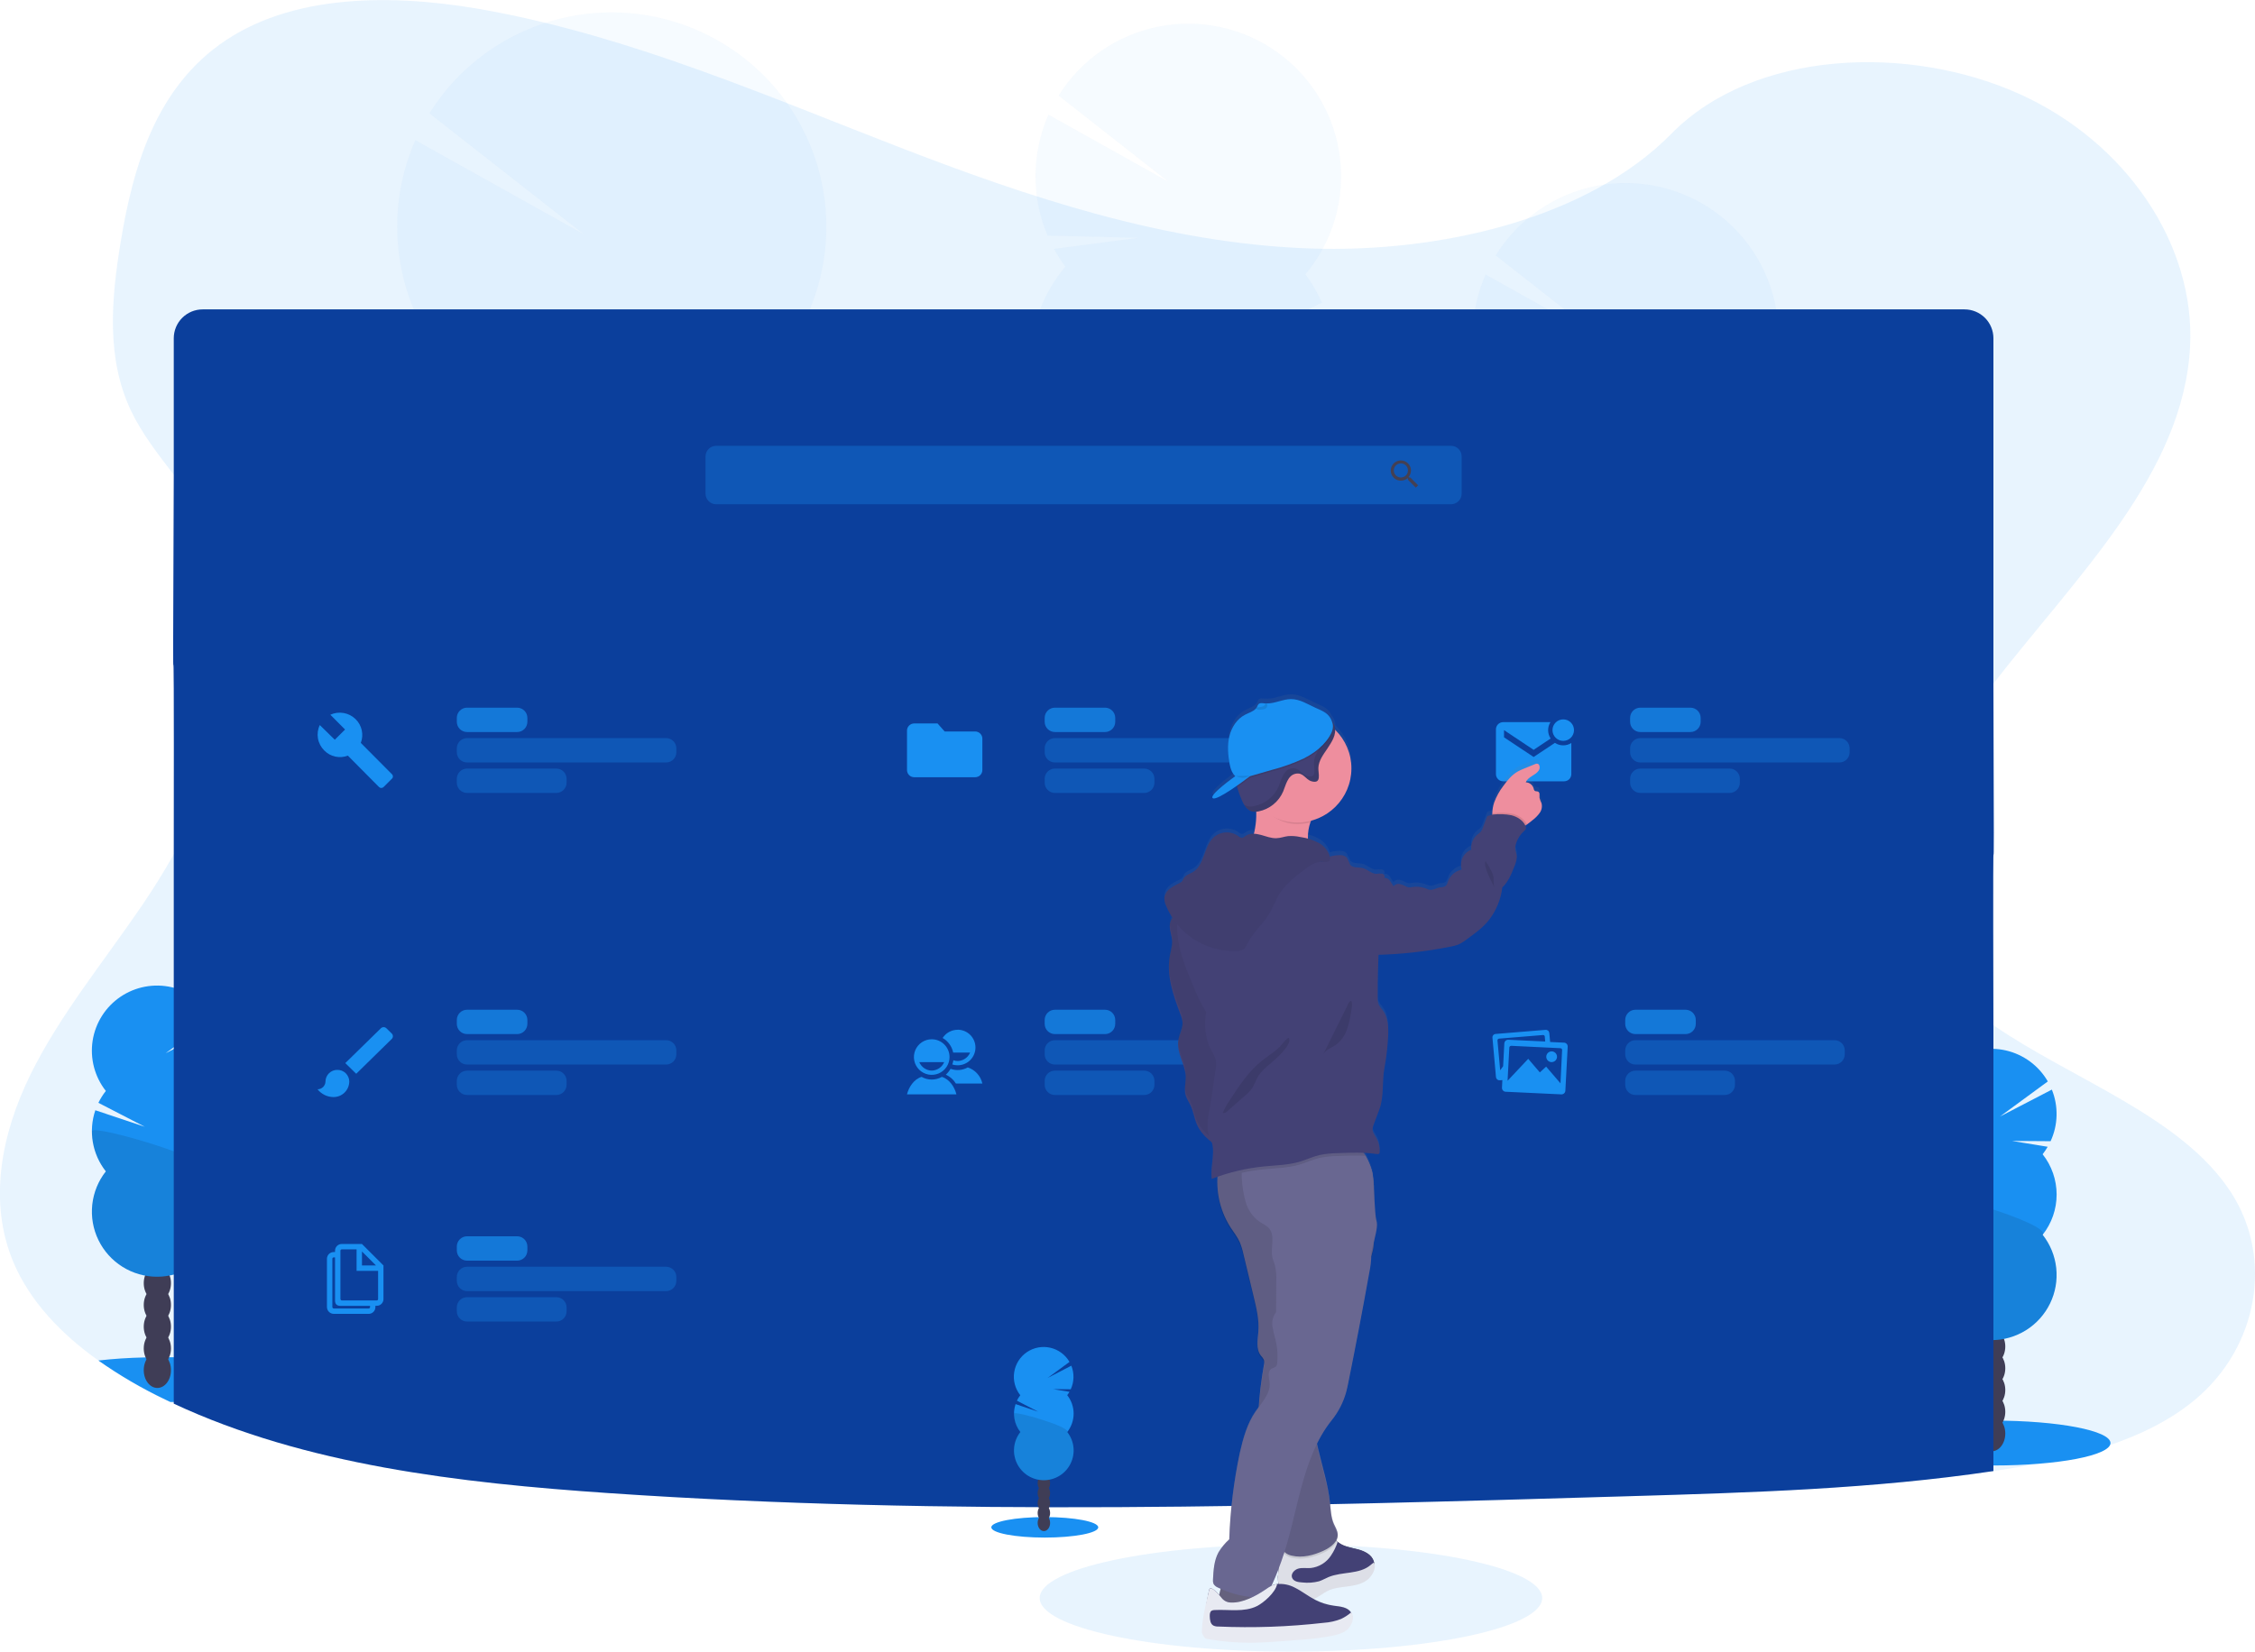 <svg width="288" height="211" viewBox="0 0 288 211" fill="none" xmlns="http://www.w3.org/2000/svg">
<g clip-path="url(#clip0)">
<path opacity="0.1" d="M164.872 211C182.594 211 196.961 207.934 196.961 204.153C196.961 200.371 182.594 197.305 164.872 197.305C147.15 197.305 132.784 200.371 132.784 204.153C132.784 207.934 147.15 211 164.872 211Z" fill="#1990F2"/>
<path opacity="0.1" d="M280.289 178.856C273.914 184.139 264.842 186.325 256.069 187.706L254.592 187.931C239.257 190.217 223.614 190.683 208.043 191.143C164.616 192.427 121.075 193.709 77.763 190.748C58.608 189.44 38.98 187.149 22.192 179.319L21.754 179.112C21.537 179.01 21.32 178.908 21.102 178.801C18.122 177.379 15.267 175.709 12.567 173.808C7.773 170.392 3.815 166.223 1.723 161.277C-1.555 153.52 0.178 144.8 3.922 137.215C7.666 129.63 13.295 122.798 18.149 115.656C19.573 113.563 20.924 111.392 22.181 109.167C30.036 95.208 33.932 79.055 25.697 65.603C24.61 63.888 23.437 62.23 22.181 60.634C20.173 58.019 18.131 55.403 16.751 52.508C13.533 45.77 14.225 38.193 15.398 30.996C16.968 21.426 19.861 11.118 28.85 5.139C38.189 -1.07 51.445 -0.756 63.035 1.477C81.056 4.927 97.69 12.149 114.48 18.661C131.27 25.174 148.87 31.105 167.331 31.744C183.631 32.311 202.647 28.082 213.471 17.076C223.983 6.392 243.737 5.584 257.98 12.036C271.571 18.193 280.36 31.223 279.711 44.238C278.883 60.48 265.329 73.487 254.602 87.314C252.819 89.613 251.112 91.939 249.555 94.303C244.47 102.026 240.875 111.303 244.376 119.642C246.339 124.31 250.086 127.872 254.602 130.982C264.722 137.947 278.69 142.634 284.973 152.385C290.385 160.796 288.38 172.147 280.289 178.856Z" fill="#1990F2"/>
<path d="M254.618 187.218C262.862 187.218 269.544 185.934 269.544 184.351C269.544 182.768 262.862 181.484 254.618 181.484C246.375 181.484 239.692 182.768 239.692 184.351C239.692 185.934 246.375 187.218 254.618 187.218Z" fill="#1990F2"/>
<path d="M254.369 185.405C255.329 185.405 256.108 184.387 256.108 183.132C256.108 181.877 255.329 180.859 254.369 180.859C253.409 180.859 252.631 181.877 252.631 183.132C252.631 184.387 253.409 185.405 254.369 185.405Z" fill="#3F3D56"/>
<path d="M254.369 182.627C255.329 182.627 256.108 181.61 256.108 180.355C256.108 179.099 255.329 178.082 254.369 178.082C253.409 178.082 252.631 179.099 252.631 180.355C252.631 181.61 253.409 182.627 254.369 182.627Z" fill="#3F3D56"/>
<path d="M254.369 179.847C255.329 179.847 256.108 178.83 256.108 177.574C256.108 176.319 255.329 175.302 254.369 175.302C253.409 175.302 252.631 176.319 252.631 177.574C252.631 178.83 253.409 179.847 254.369 179.847Z" fill="#3F3D56"/>
<path d="M254.369 177.07C255.329 177.07 256.108 176.052 256.108 174.797C256.108 173.542 255.329 172.524 254.369 172.524C253.409 172.524 252.631 173.542 252.631 174.797C252.631 176.052 253.409 177.07 254.369 177.07Z" fill="#3F3D56"/>
<path d="M254.369 174.292C255.329 174.292 256.108 173.274 256.108 172.019C256.108 170.764 255.329 169.746 254.369 169.746C253.409 169.746 252.631 170.764 252.631 172.019C252.631 173.274 253.409 174.292 254.369 174.292Z" fill="#3F3D56"/>
<path d="M254.369 171.514C255.329 171.514 256.108 170.497 256.108 169.241C256.108 167.986 255.329 166.969 254.369 166.969C253.409 166.969 252.631 167.986 252.631 169.241C252.631 170.497 253.409 171.514 254.369 171.514Z" fill="#3F3D56"/>
<path d="M254.369 168.737C255.329 168.737 256.108 167.719 256.108 166.464C256.108 165.209 255.329 164.191 254.369 164.191C253.409 164.191 252.631 165.209 252.631 166.464C252.631 167.719 253.409 168.737 254.369 168.737Z" fill="#3F3D56"/>
<path d="M260.876 147.455C261.114 147.153 261.33 146.835 261.522 146.503L256.956 145.755L261.894 145.791C262.369 144.762 262.629 143.646 262.656 142.512C262.684 141.379 262.479 140.252 262.054 139.2L255.427 142.64L261.538 138.154C260.967 137.163 260.198 136.3 259.278 135.619C258.358 134.939 257.308 134.455 256.192 134.198C255.077 133.941 253.92 133.917 252.795 134.126C251.669 134.336 250.599 134.776 249.652 135.417C248.704 136.058 247.899 136.888 247.287 137.855C246.674 138.821 246.268 139.903 246.094 141.033C245.919 142.163 245.979 143.317 246.271 144.423C246.563 145.529 247.08 146.563 247.79 147.46C247.419 147.93 247.101 148.438 246.84 148.977L252.767 152.055L246.447 149.937C246.003 151.247 245.893 152.648 246.127 154.012C246.362 155.376 246.933 156.659 247.79 157.747C246.825 158.973 246.224 160.447 246.057 161.999C245.891 163.55 246.164 165.118 246.847 166.522C247.53 167.925 248.594 169.109 249.918 169.937C251.243 170.765 252.773 171.204 254.336 171.204C255.898 171.204 257.429 170.765 258.753 169.937C260.077 169.109 261.141 167.925 261.824 166.522C262.507 165.118 262.781 163.55 262.614 161.999C262.447 160.447 261.847 158.973 260.881 157.747C262.036 156.281 262.664 154.47 262.664 152.605C262.664 150.739 262.036 148.928 260.881 147.463L260.876 147.455Z" fill="#1990F2"/>
<path opacity="0.1" d="M246.007 152.597C246.005 154.462 246.633 156.274 247.79 157.739C246.824 158.966 246.224 160.439 246.057 161.991C245.89 163.543 246.164 165.11 246.847 166.514C247.529 167.917 248.594 169.101 249.918 169.929C251.242 170.757 252.773 171.196 254.335 171.196C255.898 171.196 257.428 170.757 258.753 169.929C260.077 169.101 261.141 167.917 261.824 166.514C262.507 165.11 262.78 163.543 262.614 161.991C262.447 160.439 261.846 158.966 260.881 157.739C261.991 156.324 246.007 151.663 246.007 152.597Z" fill="black"/>
<path d="M35.275 176.259C35.275 177.721 29.565 178.929 22.184 179.102H21.747C21.529 179 21.312 178.898 21.095 178.791C18.117 177.372 15.265 175.705 12.567 173.808C14.361 173.599 16.4 173.458 18.589 173.411H18.885C19.362 173.411 19.846 173.395 20.335 173.395C20.655 173.395 20.972 173.395 21.283 173.395H21.592C21.791 173.395 21.988 173.395 22.181 173.395C29.565 173.586 35.275 174.81 35.275 176.259Z" fill="#1990F2"/>
<path d="M20.097 177.313C21.058 177.313 21.836 176.295 21.836 175.04C21.836 173.785 21.058 172.767 20.097 172.767C19.137 172.767 18.359 173.785 18.359 175.04C18.359 176.295 19.137 177.313 20.097 177.313Z" fill="#3F3D56"/>
<path d="M20.097 174.535C21.058 174.535 21.836 173.518 21.836 172.262C21.836 171.007 21.058 169.99 20.097 169.99C19.137 169.99 18.359 171.007 18.359 172.262C18.359 173.518 19.137 174.535 20.097 174.535Z" fill="#3F3D56"/>
<path d="M20.097 171.758C21.058 171.758 21.836 170.74 21.836 169.485C21.836 168.23 21.058 167.212 20.097 167.212C19.137 167.212 18.359 168.23 18.359 169.485C18.359 170.74 19.137 171.758 20.097 171.758Z" fill="#3F3D56"/>
<path d="M20.097 168.98C21.058 168.98 21.836 167.962 21.836 166.707C21.836 165.452 21.058 164.434 20.097 164.434C19.137 164.434 18.359 165.452 18.359 166.707C18.359 167.962 19.137 168.98 20.097 168.98Z" fill="#3F3D56"/>
<path d="M20.097 166.202C21.058 166.202 21.836 165.185 21.836 163.93C21.836 162.674 21.058 161.657 20.097 161.657C19.137 161.657 18.359 162.674 18.359 163.93C18.359 165.185 19.137 166.202 20.097 166.202Z" fill="#3F3D56"/>
<path d="M20.097 163.425C21.058 163.425 21.836 162.407 21.836 161.152C21.836 159.897 21.058 158.879 20.097 158.879C19.137 158.879 18.359 159.897 18.359 161.152C18.359 162.407 19.137 163.425 20.097 163.425Z" fill="#3F3D56"/>
<path d="M20.097 160.645C21.058 160.645 21.836 159.627 21.836 158.372C21.836 157.116 21.058 156.099 20.097 156.099C19.137 156.099 18.359 157.116 18.359 158.372C18.359 159.627 19.137 160.645 20.097 160.645Z" fill="#3F3D56"/>
<path d="M26.603 139.362C26.841 139.061 27.058 138.744 27.253 138.413L22.684 137.67L27.625 137.707C28.099 136.677 28.357 135.562 28.384 134.429C28.411 133.296 28.206 132.169 27.782 131.119L21.158 134.553L27.268 130.064C26.696 129.075 25.927 128.215 25.007 127.536C24.087 126.857 23.037 126.375 21.923 126.119C20.808 125.863 19.653 125.84 18.529 126.05C17.405 126.26 16.336 126.699 15.389 127.339C14.443 127.98 13.638 128.809 13.026 129.774C12.414 130.738 12.008 131.819 11.832 132.948C11.657 134.077 11.716 135.229 12.006 136.334C12.296 137.439 12.81 138.473 13.518 139.37C13.148 139.841 12.83 140.35 12.567 140.887L18.495 143.947L12.175 141.837C11.732 143.148 11.623 144.548 11.858 145.911C12.092 147.275 12.663 148.558 13.518 149.646C12.552 150.873 11.952 152.347 11.785 153.899C11.618 155.45 11.892 157.018 12.575 158.421C13.257 159.825 14.322 161.009 15.646 161.837C16.97 162.665 18.501 163.104 20.063 163.104C21.625 163.104 23.156 162.665 24.48 161.837C25.805 161.009 26.869 159.825 27.552 158.421C28.235 157.018 28.508 155.45 28.341 153.899C28.175 152.347 27.574 150.873 26.609 149.646C27.764 148.181 28.392 146.37 28.392 144.504C28.392 142.639 27.764 140.828 26.609 139.362H26.603Z" fill="#1990F2"/>
<path opacity="0.1" d="M11.737 144.504C11.734 146.37 12.362 148.182 13.518 149.646C12.552 150.873 11.952 152.347 11.785 153.899C11.618 155.45 11.892 157.018 12.575 158.421C13.257 159.825 14.322 161.009 15.646 161.837C16.97 162.665 18.501 163.104 20.063 163.104C21.625 163.104 23.156 162.665 24.48 161.837C25.805 161.009 26.869 159.825 27.552 158.421C28.235 157.018 28.508 155.45 28.341 153.899C28.175 152.347 27.574 150.873 26.609 149.646C27.719 148.231 11.737 143.571 11.737 144.504Z" fill="black"/>
<g opacity="0.2">
<path opacity="0.2" d="M80.075 145.234C80.075 145.48 80.048 145.721 80.022 145.956C77.99 145.14 75.99 144.274 74.021 143.359C72.974 143.221 72 142.746 71.246 142.007C70.673 141.719 70.102 141.421 69.534 141.12C69.662 140.85 69.807 140.587 69.968 140.335C71.068 138.594 72.744 137.503 74.589 137.563C76.435 137.623 78.032 138.813 79.022 140.613C79.78 142.031 80.144 143.627 80.075 145.234Z" fill="#3F3D56"/>
<path opacity="0.2" d="M80.378 136.101C80.34 137.703 79.876 139.267 79.035 140.631C77.933 142.368 76.259 143.458 74.414 143.398C74.285 143.398 74.152 143.382 74.034 143.372C72.987 143.234 72.012 142.759 71.259 142.02C70.747 141.536 70.315 140.973 69.981 140.354C69.241 138.931 68.879 137.342 68.929 135.739C68.979 134.136 69.441 132.573 70.269 131.2C71.371 129.458 73.044 128.367 74.89 128.427C76.736 128.487 78.333 129.677 79.323 131.477C80.081 132.896 80.446 134.493 80.378 136.101Z" fill="#3F3D56"/>
<path opacity="0.2" d="M80.656 126.949C80.787 122.816 78.331 119.384 75.17 119.284C72.009 119.184 69.341 122.454 69.21 126.588C69.079 130.721 71.535 134.153 74.696 134.253C77.857 134.353 80.525 131.083 80.656 126.949Z" fill="#3F3D56"/>
<path opacity="0.2" d="M80.945 117.802C81.075 113.668 78.619 110.237 75.458 110.137C72.298 110.037 69.629 113.307 69.499 117.44C69.368 121.574 71.824 125.006 74.985 125.105C78.146 125.205 80.814 121.935 80.945 117.802Z" fill="#3F3D56"/>
<path opacity="0.2" d="M81.233 108.655C81.364 104.521 78.908 101.089 75.747 100.99C72.586 100.89 69.918 104.16 69.787 108.293C69.656 112.427 72.113 115.858 75.273 115.958C78.434 116.058 81.103 112.788 81.233 108.655Z" fill="#3F3D56"/>
<path opacity="0.2" d="M56.06 45.203C55.311 44.184 54.632 43.114 54.029 42.002L69.141 40.009L52.887 39.617C51.435 36.177 50.7 32.478 50.728 28.746C50.756 25.013 51.546 21.325 53.049 17.908L74.519 29.9L54.843 14.482C56.834 11.293 59.46 8.547 62.559 6.416C65.657 4.284 69.161 2.813 72.853 2.092C76.546 1.371 80.347 1.417 84.021 2.226C87.694 3.036 91.162 4.592 94.208 6.797C97.254 9.003 99.814 11.811 101.727 15.046C103.64 18.282 104.867 21.877 105.33 25.606C105.793 29.336 105.484 33.121 104.42 36.726C103.356 40.33 101.562 43.678 99.148 46.56C100.314 48.146 101.307 49.853 102.109 51.65L82.271 61.165L103.303 54.844C104.626 59.205 104.84 63.828 103.926 68.293C103.012 72.758 100.998 76.925 98.066 80.418C101.12 84.557 102.946 89.471 103.336 94.598C103.726 99.725 102.663 104.858 100.27 109.411C97.877 113.963 94.249 117.751 89.803 120.34C85.356 122.93 80.27 124.218 75.125 124.056C69.98 123.894 64.985 122.288 60.711 119.424C56.436 116.559 53.055 112.551 50.953 107.857C48.852 103.163 48.115 97.973 48.828 92.881C49.54 87.788 51.673 82.999 54.982 79.06C51.333 74.115 49.455 68.087 49.649 61.947C49.842 55.806 52.097 49.909 56.05 45.203H56.06Z" fill="#1990F2"/>
<path opacity="0.1" d="M104.478 63.673C104.293 69.814 102.038 75.712 98.079 80.412C101.132 84.552 102.956 89.465 103.345 94.592C103.734 99.718 102.671 104.85 100.278 109.401C97.885 113.953 94.258 117.74 89.812 120.329C85.367 122.919 80.281 124.206 75.137 124.045C69.993 123.884 64.999 122.28 60.724 119.417C56.45 116.553 53.068 112.547 50.966 107.854C48.863 103.162 48.125 97.973 48.835 92.881C49.545 87.79 51.675 83 54.981 79.06C51.465 74.287 104.575 60.6 104.478 63.673Z" fill="black"/>
</g>
<g opacity="0.2">
<path opacity="0.2" d="M208.978 125.676C208.978 125.851 208.96 126.021 208.941 126.199C207.491 125.625 206.068 125.01 204.671 124.352C203.926 124.253 203.232 123.915 202.694 123.39C202.289 123.183 201.88 122.971 201.477 122.76C201.568 122.568 201.672 122.382 201.786 122.202C202.571 120.963 203.76 120.189 205.074 120.23C206.389 120.272 207.525 121.12 208.229 122.401C208.766 123.407 209.024 124.537 208.978 125.676Z" fill="#3F3D56"/>
<path opacity="0.2" d="M209.193 119.166C209.166 120.307 208.836 121.42 208.237 122.391C207.451 123.625 206.263 124.402 204.948 124.36L204.687 124.342C203.941 124.243 203.248 123.905 202.71 123.379C202.347 123.033 202.04 122.633 201.801 122.192C201.276 121.18 201.019 120.051 201.055 118.912C201.091 117.773 201.418 116.662 202.006 115.685C202.791 114.445 203.982 113.668 205.294 113.71C206.606 113.752 207.747 114.599 208.449 115.881C208.985 116.89 209.242 118.024 209.193 119.166Z" fill="#3F3D56"/>
<path opacity="0.2" d="M209.403 112.664C209.496 109.723 207.748 107.281 205.499 107.21C203.25 107.139 201.352 109.466 201.259 112.407C201.166 115.348 202.913 117.789 205.162 117.86C207.411 117.931 209.309 115.605 209.403 112.664Z" fill="#3F3D56"/>
<path opacity="0.2" d="M209.606 106.155C209.699 103.214 207.952 100.772 205.703 100.701C203.454 100.63 201.555 102.957 201.462 105.898C201.369 108.839 203.117 111.28 205.366 111.351C207.615 111.422 209.513 109.096 209.606 106.155Z" fill="#3F3D56"/>
<path opacity="0.2" d="M209.812 99.646C209.905 96.705 208.158 94.264 205.909 94.193C203.66 94.122 201.761 96.448 201.668 99.389C201.575 102.33 203.323 104.772 205.572 104.843C207.821 104.914 209.719 102.587 209.812 99.646Z" fill="#3F3D56"/>
<path opacity="0.2" d="M191.889 54.498C191.355 53.774 190.872 53.013 190.444 52.22L201.199 50.803L189.624 50.523C188.59 48.075 188.067 45.443 188.086 42.787C188.106 40.13 188.667 37.506 189.737 35.073L205.004 43.597L191.023 32.631C192.434 30.349 194.3 28.384 196.506 26.856C198.712 25.328 201.21 24.271 203.843 23.752C206.477 23.232 209.189 23.26 211.811 23.835C214.433 24.41 216.908 25.519 219.081 27.092C221.254 28.666 223.08 30.67 224.442 32.98C225.805 35.291 226.676 37.857 227.002 40.518C227.327 43.18 227.099 45.88 226.332 48.45C225.565 51.02 224.276 53.404 222.545 55.453C223.377 56.582 224.085 57.798 224.656 59.078L210.546 65.85L225.515 61.351C226.458 64.454 226.612 67.744 225.962 70.921C225.312 74.099 223.878 77.065 221.791 79.549C223.964 82.495 225.263 85.992 225.54 89.64C225.816 93.288 225.06 96.94 223.357 100.179C221.654 103.418 219.073 106.113 215.909 107.956C212.745 109.799 209.125 110.715 205.465 110.599C201.804 110.484 198.25 109.342 195.208 107.304C192.167 105.266 189.761 102.415 188.265 99.075C186.769 95.735 186.245 92.043 186.751 88.419C187.257 84.796 188.774 81.387 191.127 78.584C188.534 75.065 187.199 70.778 187.338 66.41C187.476 62.042 189.079 57.847 191.889 54.498Z" fill="#1990F2"/>
<path opacity="0.1" d="M226.347 67.633C226.216 72.005 224.611 76.204 221.791 79.549C223.964 82.495 225.263 85.992 225.54 89.64C225.816 93.288 225.06 96.94 223.357 100.179C221.654 103.418 219.073 106.113 215.909 107.956C212.745 109.798 209.125 110.715 205.465 110.599C201.804 110.484 198.25 109.342 195.208 107.304C192.167 105.266 189.761 102.414 188.265 99.075C186.769 95.735 186.245 92.043 186.751 88.419C187.257 84.795 188.774 81.387 191.127 78.584C188.619 75.184 226.415 65.447 226.347 67.633Z" fill="black"/>
</g>
<g opacity="0.2">
<path opacity="0.2" d="M153.164 105.262C153.164 105.437 153.143 105.607 153.124 105.785C151.674 105.212 150.251 104.596 148.854 103.939C148.109 103.839 147.417 103.502 146.88 102.976C146.472 102.77 146.066 102.558 145.663 102.346C145.753 102.154 145.855 101.968 145.969 101.789C146.754 100.552 147.946 99.775 149.257 99.817C150.569 99.859 151.708 100.706 152.412 101.988C152.95 102.993 153.209 104.123 153.164 105.262Z" fill="#3F3D56"/>
<path opacity="0.2" d="M153.357 98.752C153.331 99.893 153.001 101.006 152.401 101.977C151.616 103.212 150.427 103.988 149.113 103.946C149.021 103.946 148.935 103.946 148.851 103.928C148.106 103.829 147.414 103.491 146.877 102.966C146.512 102.621 146.205 102.22 145.966 101.778C145.44 100.766 145.183 99.637 145.22 98.498C145.256 97.358 145.584 96.247 146.173 95.271C146.958 94.031 148.147 93.254 149.461 93.296C150.775 93.338 151.912 94.186 152.603 95.467C153.143 96.475 153.403 97.61 153.357 98.752Z" fill="#3F3D56"/>
<path opacity="0.2" d="M153.367 91.997C153.456 89.054 151.703 86.614 149.453 86.547C147.204 86.48 145.308 88.81 145.22 91.753C145.131 94.695 146.884 97.135 149.133 97.202C151.383 97.27 153.279 94.939 153.367 91.997Z" fill="#3F3D56"/>
<path opacity="0.2" d="M153.775 85.741C153.868 82.8 152.12 80.358 149.871 80.287C147.622 80.216 145.724 82.543 145.631 85.484C145.538 88.425 147.285 90.866 149.534 90.937C151.783 91.008 153.682 88.682 153.775 85.741Z" fill="#3F3D56"/>
<path opacity="0.2" d="M153.983 79.23C154.076 76.289 152.328 73.847 150.08 73.776C147.831 73.705 145.932 76.031 145.839 78.972C145.746 81.913 147.494 84.355 149.743 84.426C151.992 84.497 153.89 82.171 153.983 79.23Z" fill="#3F3D56"/>
<path opacity="0.2" d="M136.061 34.074C135.528 33.349 135.045 32.588 134.616 31.796L145.372 30.379L133.789 30.099C132.754 27.651 132.231 25.019 132.251 22.362C132.271 19.706 132.833 17.081 133.904 14.649L149.176 23.183L135.197 12.217C136.613 9.945 138.481 7.989 140.686 6.47C142.891 4.952 145.385 3.902 148.013 3.388C150.642 2.873 153.348 2.905 155.963 3.48C158.579 4.056 161.048 5.163 163.217 6.733C165.386 8.303 167.208 10.302 168.57 12.606C169.932 14.91 170.804 17.469 171.133 20.124C171.463 22.779 171.241 25.474 170.483 28.04C169.724 30.606 168.445 32.989 166.725 35.039C167.558 36.169 168.266 37.384 168.838 38.664L154.734 45.436L169.7 40.937C170.643 44.041 170.797 47.33 170.147 50.508C169.497 53.685 168.063 56.651 165.977 59.136C168.146 62.082 169.442 65.579 169.717 69.227C169.991 72.874 169.233 76.526 167.528 79.763C165.824 83 163.242 85.693 160.077 87.534C156.913 89.375 153.294 90.29 149.635 90.173C145.975 90.057 142.422 88.914 139.381 86.876C136.341 84.838 133.935 81.986 132.44 78.647C130.945 75.308 130.421 71.616 130.927 67.993C131.433 64.37 132.949 60.963 135.302 58.16C132.707 54.64 131.371 50.35 131.508 45.981C131.646 41.611 133.25 37.414 136.061 34.064V34.074Z" fill="#1990F2"/>
<path opacity="0.1" d="M170.519 47.22C170.388 51.591 168.783 55.79 165.964 59.136C168.135 62.082 169.434 65.579 169.709 69.228C169.985 72.876 169.228 76.528 167.524 79.767C165.819 83.005 163.237 85.7 160.073 87.541C156.908 89.383 153.288 90.298 149.628 90.182C145.967 90.065 142.413 88.922 139.372 86.883C136.331 84.844 133.926 81.991 132.431 78.65C130.937 75.31 130.414 71.617 130.921 67.993C131.429 64.37 132.947 60.962 135.302 58.16C132.791 54.773 170.587 45.033 170.519 47.22Z" fill="black"/>
</g>
<path d="M254.592 130.985V187.932C239.257 190.218 223.614 190.683 208.043 191.143C164.616 192.428 121.075 193.709 77.763 190.748C58.608 189.441 38.98 187.15 22.192 179.319V109.162C22.255 60.776 21.993 109.162 22.192 60.629V43.213C22.192 42.235 22.581 41.297 23.273 40.605C23.965 39.913 24.904 39.525 25.883 39.525H250.9C251.879 39.525 252.818 39.913 253.511 40.605C254.203 41.297 254.592 42.235 254.592 43.213V87.317C254.749 130.87 254.487 87.453 254.592 130.985Z" fill="#0B3F9C"/>
<path opacity="0.3" d="M185.312 56.952H91.471C90.716 56.952 90.105 57.563 90.105 58.317V63.056C90.105 63.81 90.716 64.422 91.471 64.422H185.312C186.067 64.422 186.679 63.81 186.679 63.056V58.317C186.679 57.563 186.067 56.952 185.312 56.952Z" fill="#1990F2"/>
<path d="M180.115 60.998H179.955L179.895 60.948C180.095 60.71 180.205 60.409 180.207 60.098C180.204 59.843 180.125 59.595 179.981 59.384C179.837 59.174 179.633 59.01 179.396 58.915C179.159 58.82 178.9 58.797 178.65 58.849C178.4 58.901 178.171 59.026 177.992 59.208C177.813 59.389 177.691 59.62 177.643 59.871C177.595 60.121 177.622 60.38 177.722 60.615C177.821 60.85 177.987 61.051 178.2 61.192C178.413 61.332 178.663 61.407 178.919 61.406C179.229 61.405 179.529 61.296 179.767 61.097L179.825 61.147V61.299L180.822 62.298L181.12 62L180.115 60.998ZM178.919 60.998C178.74 60.998 178.566 60.946 178.418 60.847C178.269 60.749 178.153 60.609 178.085 60.444C178.016 60.28 177.998 60.099 178.032 59.924C178.067 59.749 178.152 59.589 178.278 59.463C178.404 59.337 178.565 59.251 178.739 59.216C178.914 59.181 179.095 59.199 179.26 59.267C179.425 59.335 179.566 59.45 179.665 59.598C179.764 59.746 179.817 59.92 179.817 60.098C179.817 60.216 179.795 60.333 179.75 60.443C179.705 60.552 179.639 60.651 179.555 60.735C179.472 60.819 179.373 60.885 179.263 60.93C179.154 60.975 179.037 60.998 178.919 60.998Z" fill="#444053"/>
<path opacity="0.7" d="M66.046 128.995H59.652C58.929 128.995 58.343 129.58 58.343 130.302V130.799C58.343 131.522 58.929 132.107 59.652 132.107H66.046C66.769 132.107 67.355 131.522 67.355 130.799V130.302C67.355 129.58 66.769 128.995 66.046 128.995Z" fill="#1990F2"/>
<path opacity="0.3" d="M71.052 136.776H59.652C58.929 136.776 58.343 137.361 58.343 138.083V138.58C58.343 139.303 58.929 139.888 59.652 139.888H71.052C71.775 139.888 72.361 139.303 72.361 138.58V138.083C72.361 137.361 71.775 136.776 71.052 136.776Z" fill="#1990F2"/>
<path opacity="0.3" d="M85.072 132.887H59.652C58.929 132.887 58.343 133.472 58.343 134.194V134.691C58.343 135.413 58.929 135.999 59.652 135.999H85.072C85.795 135.999 86.381 135.413 86.381 134.691V134.194C86.381 133.472 85.795 132.887 85.072 132.887Z" fill="#1990F2"/>
<path d="M43.087 136.679C42.89 136.677 42.694 136.714 42.511 136.787C42.327 136.861 42.16 136.97 42.019 137.108C41.878 137.247 41.766 137.411 41.688 137.593C41.611 137.775 41.571 137.97 41.569 138.167C41.563 138.432 41.453 138.683 41.264 138.869C41.075 139.054 40.821 139.158 40.556 139.158C40.798 139.464 41.105 139.712 41.455 139.884C41.805 140.056 42.189 140.148 42.58 140.152C42.843 140.155 43.105 140.106 43.35 140.008C43.594 139.909 43.817 139.764 44.006 139.579C44.194 139.395 44.344 139.176 44.448 138.933C44.551 138.691 44.606 138.431 44.609 138.167C44.607 137.97 44.566 137.774 44.488 137.593C44.41 137.411 44.298 137.246 44.157 137.108C44.015 136.97 43.848 136.861 43.665 136.787C43.481 136.714 43.285 136.677 43.087 136.679ZM50.033 132.034L49.353 131.367C49.258 131.274 49.13 131.221 48.997 131.221C48.864 131.221 48.736 131.274 48.641 131.367L44.101 135.813L45.494 137.178L50.028 132.732C50.075 132.687 50.113 132.633 50.139 132.573C50.165 132.514 50.178 132.449 50.179 132.384C50.179 132.319 50.167 132.254 50.142 132.194C50.117 132.134 50.08 132.08 50.033 132.034Z" fill="#1990F2"/>
<path opacity="0.7" d="M66.046 90.406H59.652C58.929 90.406 58.343 90.992 58.343 91.714V92.211C58.343 92.933 58.929 93.519 59.652 93.519H66.046C66.769 93.519 67.355 92.933 67.355 92.211V91.714C67.355 90.992 66.769 90.406 66.046 90.406Z" fill="#1990F2"/>
<path opacity="0.3" d="M71.052 98.187H59.652C58.929 98.187 58.343 98.773 58.343 99.495V99.992C58.343 100.714 58.929 101.3 59.652 101.3H71.052C71.775 101.3 72.361 100.714 72.361 99.992V99.495C72.361 98.773 71.775 98.187 71.052 98.187Z" fill="#1990F2"/>
<path opacity="0.3" d="M85.072 94.295H59.652C58.929 94.295 58.343 94.881 58.343 95.603V96.1C58.343 96.822 58.929 97.408 59.652 97.408H85.072C85.795 97.408 86.381 96.822 86.381 96.1V95.603C86.381 94.881 85.795 94.295 85.072 94.295Z" fill="#1990F2"/>
<path d="M50.054 98.904L46.08 94.907C46.277 94.393 46.32 93.833 46.203 93.295C46.087 92.757 45.815 92.265 45.423 91.879C45.006 91.466 44.473 91.19 43.895 91.088C43.318 90.986 42.722 91.063 42.189 91.308L44.069 93.197L42.76 94.504L40.844 92.627C40.589 93.159 40.507 93.758 40.608 94.34C40.71 94.922 40.991 95.457 41.412 95.872C41.794 96.266 42.283 96.538 42.819 96.656C43.355 96.773 43.914 96.73 44.425 96.531L48.392 100.531C48.431 100.572 48.479 100.605 48.531 100.628C48.584 100.651 48.641 100.662 48.698 100.662C48.755 100.662 48.812 100.651 48.865 100.628C48.918 100.605 48.965 100.572 49.005 100.531L50.01 99.521C50.059 99.487 50.099 99.443 50.129 99.392C50.158 99.341 50.175 99.283 50.18 99.224C50.184 99.165 50.175 99.106 50.153 99.051C50.132 98.996 50.098 98.947 50.054 98.906V98.904Z" fill="#1990F2"/>
<path opacity="0.7" d="M141.125 128.995H134.731C134.008 128.995 133.422 129.58 133.422 130.302V130.799C133.422 131.522 134.008 132.107 134.731 132.107H141.125C141.848 132.107 142.434 131.522 142.434 130.799V130.302C142.434 129.58 141.848 128.995 141.125 128.995Z" fill="#1990F2"/>
<path opacity="0.3" d="M146.131 136.776H134.731C134.008 136.776 133.422 137.361 133.422 138.083V138.58C133.422 139.303 134.008 139.888 134.731 139.888H146.131C146.854 139.888 147.44 139.303 147.44 138.58V138.083C147.44 137.361 146.854 136.776 146.131 136.776Z" fill="#1990F2"/>
<path opacity="0.3" d="M160.151 132.887H134.731C134.008 132.887 133.422 133.472 133.422 134.194V134.691C133.422 135.413 134.008 135.999 134.731 135.999H160.151C160.874 135.999 161.46 135.413 161.46 134.691V134.194C161.46 133.472 160.874 132.887 160.151 132.887Z" fill="#1990F2"/>
<path d="M120.29 137.573C119.895 137.798 119.449 137.916 118.995 137.916C118.541 137.916 118.095 137.798 117.701 137.573C116.687 137.885 116.067 138.905 115.836 139.807H122.151C121.924 138.905 121.306 137.885 120.29 137.573ZM118.997 132.769C118.546 132.769 118.106 132.902 117.732 133.152C117.358 133.402 117.066 133.757 116.894 134.172C116.722 134.588 116.677 135.045 116.765 135.486C116.853 135.927 117.07 136.332 117.389 136.65C117.707 136.967 118.113 137.184 118.554 137.271C118.996 137.359 119.453 137.313 119.869 137.141C120.285 136.968 120.64 136.677 120.89 136.302C121.139 135.928 121.272 135.489 121.272 135.039C121.271 134.437 121.031 133.859 120.604 133.434C120.178 133.008 119.6 132.769 118.997 132.769ZM118.997 136.77C118.655 136.764 118.323 136.658 118.04 136.466C117.758 136.273 117.538 136.003 117.407 135.688H120.586C120.455 136.003 120.235 136.273 119.953 136.466C119.67 136.658 119.338 136.764 118.997 136.77Z" fill="#1990F2"/>
<path d="M123.602 136.363C123.27 136.55 122.901 136.663 122.522 136.694C122.142 136.725 121.76 136.673 121.402 136.543C121.241 136.822 121.038 137.074 120.8 137.291C121.331 137.533 121.777 137.927 122.083 138.424H125.463C125.359 137.948 125.132 137.508 124.806 137.147C124.479 136.785 124.064 136.515 123.602 136.363ZM122.308 131.555C121.926 131.555 121.55 131.651 121.215 131.834C120.88 132.016 120.596 132.281 120.389 132.602C120.733 132.8 121.031 133.07 121.263 133.391C121.495 133.713 121.657 134.08 121.738 134.469H123.898C123.766 134.783 123.545 135.052 123.263 135.243C122.981 135.435 122.649 135.54 122.308 135.547C122.122 135.546 121.938 135.512 121.764 135.447C121.733 135.632 121.686 135.813 121.622 135.989C121.844 136.06 122.076 136.095 122.308 136.093C122.912 136.093 123.49 135.854 123.917 135.427C124.344 135.001 124.583 134.423 124.583 133.82C124.583 133.218 124.344 132.639 123.917 132.213C123.49 131.787 122.912 131.547 122.308 131.547V131.555Z" fill="#1990F2"/>
<path opacity="0.7" d="M66.046 157.938H59.652C58.929 157.938 58.343 158.523 58.343 159.245V159.742C58.343 160.464 58.929 161.05 59.652 161.05H66.046C66.769 161.05 67.355 160.464 67.355 159.742V159.245C67.355 158.523 66.769 157.938 66.046 157.938Z" fill="#1990F2"/>
<path opacity="0.3" d="M71.052 165.719H59.652C58.929 165.719 58.343 166.304 58.343 167.026V167.523C58.343 168.245 58.929 168.831 59.652 168.831H71.052C71.775 168.831 72.361 168.245 72.361 167.523V167.026C72.361 166.304 71.775 165.719 71.052 165.719Z" fill="#1990F2"/>
<path opacity="0.3" d="M85.072 161.829H59.652C58.929 161.829 58.343 162.415 58.343 163.137V163.634C58.343 164.356 58.929 164.942 59.652 164.942H85.072C85.795 164.942 86.381 164.356 86.381 163.634V163.137C86.381 162.415 85.795 161.829 85.072 161.829Z" fill="#1990F2"/>
<path d="M46.229 158.921H43.658C43.545 158.92 43.433 158.94 43.329 158.982C43.224 159.024 43.129 159.086 43.048 159.165C42.967 159.243 42.903 159.337 42.858 159.441C42.814 159.544 42.79 159.656 42.789 159.768V159.951H42.627C42.514 159.95 42.402 159.971 42.297 160.013C42.192 160.055 42.097 160.117 42.016 160.195C41.935 160.274 41.871 160.368 41.827 160.471C41.782 160.575 41.759 160.686 41.757 160.799V166.979C41.759 167.209 41.851 167.429 42.013 167.592C42.176 167.754 42.396 167.846 42.627 167.848H47.098C47.211 167.846 47.322 167.823 47.426 167.778C47.529 167.734 47.623 167.669 47.702 167.589C47.78 167.508 47.842 167.413 47.884 167.308C47.925 167.203 47.946 167.092 47.944 166.979V166.817H48.13C48.243 166.816 48.354 166.792 48.457 166.748C48.561 166.703 48.655 166.639 48.733 166.558C48.812 166.478 48.874 166.382 48.915 166.278C48.957 166.173 48.977 166.061 48.976 165.949V161.667L46.229 158.921ZM46.229 159.878L48.02 161.667H46.229V159.878ZM47.261 166.979C47.263 167.025 47.247 167.07 47.217 167.104C47.187 167.138 47.144 167.159 47.098 167.162H42.627C42.579 167.16 42.534 167.14 42.501 167.106C42.467 167.072 42.448 167.027 42.446 166.979V160.799C42.449 160.754 42.47 160.712 42.504 160.681C42.537 160.651 42.581 160.635 42.627 160.637H42.789V166.129C42.789 166.605 43.014 166.825 43.488 166.825H47.261V166.979ZM48.29 165.949C48.293 165.994 48.277 166.039 48.248 166.073C48.218 166.107 48.175 166.128 48.13 166.132H43.658C43.611 166.129 43.566 166.109 43.532 166.075C43.499 166.041 43.479 165.996 43.477 165.949V159.768C43.481 159.723 43.502 159.681 43.535 159.651C43.569 159.621 43.613 159.605 43.658 159.606H45.541V162.355H48.29V165.949Z" fill="#1990F2"/>
<path opacity="0.7" d="M141.125 90.406H134.731C134.008 90.406 133.422 90.992 133.422 91.714V92.211C133.422 92.933 134.008 93.519 134.731 93.519H141.125C141.848 93.519 142.434 92.933 142.434 92.211V91.714C142.434 90.992 141.848 90.406 141.125 90.406Z" fill="#1990F2"/>
<path opacity="0.3" d="M146.131 98.187H134.731C134.008 98.187 133.422 98.773 133.422 99.495V99.992C133.422 100.714 134.008 101.3 134.731 101.3H146.131C146.854 101.3 147.44 100.714 147.44 99.992V99.495C147.44 98.773 146.854 98.187 146.131 98.187Z" fill="#1990F2"/>
<path opacity="0.3" d="M160.151 94.295H134.731C134.008 94.295 133.422 94.881 133.422 95.603V96.1C133.422 96.822 134.008 97.408 134.731 97.408H160.151C160.874 97.408 161.46 96.822 161.46 96.1V95.603C161.46 94.881 160.874 94.295 160.151 94.295Z" fill="#1990F2"/>
<path d="M119.735 92.423H116.755C116.512 92.423 116.279 92.52 116.107 92.692C115.935 92.865 115.839 93.098 115.839 93.341V98.376C115.839 98.618 115.935 98.851 116.107 99.023C116.279 99.195 116.512 99.291 116.755 99.291H124.547C124.79 99.291 125.023 99.195 125.195 99.023C125.367 98.851 125.463 98.618 125.463 98.376V94.363C125.463 94.121 125.366 93.888 125.194 93.717C125.022 93.545 124.79 93.449 124.547 93.448H120.651L119.735 92.418V92.423Z" fill="#1990F2"/>
<path opacity="0.7" d="M215.27 128.995H208.876C208.153 128.995 207.567 129.58 207.567 130.302V130.799C207.567 131.522 208.153 132.107 208.876 132.107H215.27C215.993 132.107 216.579 131.522 216.579 130.799V130.302C216.579 129.58 215.993 128.995 215.27 128.995Z" fill="#1990F2"/>
<path opacity="0.3" d="M220.276 136.776H208.876C208.153 136.776 207.567 137.361 207.567 138.083V138.58C207.567 139.303 208.153 139.888 208.876 139.888H220.276C220.999 139.888 221.585 139.303 221.585 138.58V138.083C221.585 137.361 220.999 136.776 220.276 136.776Z" fill="#1990F2"/>
<path opacity="0.3" d="M234.296 132.887H208.876C208.153 132.887 207.567 133.472 207.567 134.194V134.691C207.567 135.413 208.153 135.999 208.876 135.999H234.296C235.019 135.999 235.605 135.413 235.605 134.691V134.194C235.605 133.472 235.019 132.887 234.296 132.887Z" fill="#1990F2"/>
<path d="M199.749 133.2L197.977 133.117L197.872 131.963C197.866 131.905 197.849 131.848 197.821 131.796C197.793 131.745 197.755 131.699 197.709 131.662C197.663 131.625 197.61 131.597 197.554 131.581C197.497 131.564 197.438 131.559 197.38 131.566L191.025 132.089C190.967 132.091 190.91 132.106 190.857 132.131C190.804 132.156 190.757 132.191 190.718 132.235C190.679 132.279 190.65 132.33 190.631 132.385C190.612 132.44 190.605 132.499 190.609 132.557L191.062 137.618C191.076 137.735 191.135 137.841 191.228 137.914C191.32 137.987 191.437 138.021 191.554 138.008L191.876 137.984L191.827 138.967C191.824 139.032 191.835 139.097 191.858 139.157C191.881 139.218 191.916 139.273 191.961 139.32C192.005 139.367 192.059 139.404 192.118 139.431C192.177 139.457 192.241 139.471 192.306 139.472L199.398 139.807C199.528 139.816 199.656 139.773 199.754 139.687C199.852 139.602 199.913 139.482 199.922 139.352L200.22 133.703C200.222 133.639 200.212 133.575 200.189 133.515C200.167 133.455 200.133 133.401 200.089 133.354C200.045 133.307 199.993 133.27 199.934 133.243C199.876 133.217 199.813 133.202 199.749 133.2ZM192.125 133.315L191.973 136.208L191.596 136.731L191.251 132.91V132.887C191.257 132.835 191.281 132.787 191.318 132.751C191.355 132.714 191.403 132.691 191.455 132.685L197.063 132.227C197.115 132.222 197.167 132.237 197.209 132.268C197.251 132.299 197.28 132.344 197.291 132.395L197.346 133.054L192.633 132.829C192.568 132.828 192.503 132.839 192.442 132.863C192.381 132.886 192.325 132.922 192.278 132.967C192.231 133.012 192.193 133.066 192.167 133.126C192.141 133.186 192.126 133.25 192.125 133.315ZM199.299 138.4L197.466 136.263L196.662 137.001L195.178 135.267L192.541 138.07L192.766 133.799C192.779 133.741 192.813 133.689 192.861 133.653C192.909 133.617 192.969 133.601 193.028 133.606L199.286 133.909C199.343 133.91 199.399 133.934 199.44 133.974C199.481 134.014 199.506 134.069 199.508 134.126L199.299 138.4Z" fill="#1990F2"/>
<path d="M198.167 135.688C198.304 135.688 198.437 135.648 198.551 135.573C198.664 135.498 198.753 135.391 198.805 135.265C198.858 135.139 198.872 135.001 198.846 134.867C198.819 134.734 198.754 134.611 198.658 134.514C198.562 134.418 198.439 134.352 198.305 134.325C198.172 134.299 198.033 134.312 197.907 134.364C197.781 134.416 197.673 134.504 197.598 134.617C197.522 134.731 197.481 134.864 197.481 135C197.482 135.182 197.555 135.356 197.683 135.485C197.811 135.613 197.985 135.686 198.167 135.688Z" fill="#1990F2"/>
<path opacity="0.7" d="M215.893 90.406H209.499C208.776 90.406 208.19 90.992 208.19 91.714V92.211C208.19 92.933 208.776 93.519 209.499 93.519H215.893C216.616 93.519 217.202 92.933 217.202 92.211V91.714C217.202 90.992 216.616 90.406 215.893 90.406Z" fill="#1990F2"/>
<path opacity="0.3" d="M220.899 98.187H209.499C208.776 98.187 208.19 98.773 208.19 99.495V99.992C208.19 100.714 208.776 101.3 209.499 101.3H220.899C221.622 101.3 222.208 100.714 222.208 99.992V99.495C222.208 98.773 221.622 98.187 220.899 98.187Z" fill="#1990F2"/>
<path opacity="0.3" d="M234.919 94.295H209.499C208.776 94.295 208.19 94.881 208.19 95.603V96.1C208.19 96.822 208.776 97.408 209.499 97.408H234.919C235.642 97.408 236.228 96.822 236.228 96.1V95.603C236.228 94.881 235.642 94.295 234.919 94.295Z" fill="#1990F2"/>
<path d="M199.652 94.648C200.411 94.648 201.026 94.034 201.026 93.275C201.026 92.517 200.411 91.902 199.652 91.902C198.893 91.902 198.277 92.517 198.277 93.275C198.277 94.034 198.893 94.648 199.652 94.648Z" fill="#1990F2"/>
<path d="M198.597 94.894L195.869 96.709L192.088 94.193V93.275L195.869 95.794L198.042 94.348C197.837 94.038 197.726 93.676 197.721 93.305C197.716 92.934 197.819 92.57 198.016 92.255H191.976C191.732 92.256 191.499 92.353 191.327 92.525C191.154 92.697 191.057 92.93 191.057 93.173V98.896C191.057 99.139 191.154 99.372 191.327 99.544C191.499 99.716 191.732 99.813 191.976 99.814H199.767C200.011 99.813 200.244 99.716 200.415 99.544C200.587 99.372 200.684 99.139 200.684 98.896V94.92C200.37 95.12 200.006 95.224 199.634 95.221C199.263 95.218 198.9 95.109 198.589 94.905L198.597 94.894Z" fill="#1990F2"/>
<path d="M133.433 196.429C137.204 196.429 140.261 195.843 140.261 195.119C140.261 194.395 137.204 193.809 133.433 193.809C129.662 193.809 126.605 194.395 126.605 195.119C126.605 195.843 129.662 196.429 133.433 196.429Z" fill="#1990F2"/>
<path d="M133.32 195.6C133.76 195.6 134.116 195.135 134.116 194.562C134.116 193.988 133.76 193.524 133.32 193.524C132.881 193.524 132.524 193.988 132.524 194.562C132.524 195.135 132.881 195.6 133.32 195.6Z" fill="#3F3D56"/>
<path d="M133.32 194.329C133.76 194.329 134.116 193.864 134.116 193.291C134.116 192.717 133.76 192.252 133.32 192.252C132.881 192.252 132.524 192.717 132.524 193.291C132.524 193.864 132.881 194.329 133.32 194.329Z" fill="#3F3D56"/>
<path d="M133.32 193.058C133.76 193.058 134.116 192.593 134.116 192.02C134.116 191.446 133.76 190.981 133.32 190.981C132.881 190.981 132.524 191.446 132.524 192.02C132.524 192.593 132.881 193.058 133.32 193.058Z" fill="#3F3D56"/>
<path d="M133.32 191.787C133.76 191.787 134.116 191.322 134.116 190.749C134.116 190.175 133.76 189.71 133.32 189.71C132.881 189.71 132.524 190.175 132.524 190.749C132.524 191.322 132.881 191.787 133.32 191.787Z" fill="#3F3D56"/>
<path d="M133.32 190.518C133.76 190.518 134.116 190.053 134.116 189.48C134.116 188.907 133.76 188.442 133.32 188.442C132.881 188.442 132.524 188.907 132.524 189.48C132.524 190.053 132.881 190.518 133.32 190.518Z" fill="#3F3D56"/>
<path d="M133.32 189.247C133.76 189.247 134.116 188.782 134.116 188.209C134.116 187.635 133.76 187.17 133.32 187.17C132.881 187.17 132.524 187.635 132.524 188.209C132.524 188.782 132.881 189.247 133.32 189.247Z" fill="#3F3D56"/>
<path d="M133.32 187.976C133.76 187.976 134.116 187.511 134.116 186.938C134.116 186.364 133.76 185.899 133.32 185.899C132.881 185.899 132.524 186.364 132.524 186.938C132.524 187.511 132.881 187.976 133.32 187.976Z" fill="#3F3D56"/>
<path d="M136.295 178.244C136.404 178.106 136.503 177.96 136.591 177.807L134.496 177.465L136.753 177.483C136.969 177.012 137.088 176.502 137.1 175.984C137.113 175.466 137.02 174.951 136.826 174.47L133.797 176.039L136.591 173.986C136.33 173.533 135.978 173.138 135.557 172.827C135.136 172.515 134.656 172.294 134.145 172.177C133.635 172.059 133.106 172.048 132.591 172.145C132.077 172.241 131.587 172.442 131.154 172.736C130.721 173.029 130.353 173.409 130.073 173.851C129.793 174.293 129.608 174.788 129.529 175.305C129.449 175.822 129.477 176.35 129.611 176.856C129.745 177.361 129.982 177.834 130.307 178.244C130.139 178.459 129.993 178.692 129.873 178.937L132.585 180.344L129.705 179.377C129.502 179.976 129.451 180.616 129.558 181.239C129.665 181.863 129.926 182.449 130.318 182.947C129.876 183.508 129.601 184.181 129.525 184.891C129.449 185.6 129.574 186.317 129.886 186.959C130.198 187.601 130.685 188.142 131.29 188.521C131.896 188.899 132.596 189.1 133.31 189.1C134.025 189.1 134.724 188.899 135.33 188.521C135.936 188.142 136.422 187.601 136.734 186.959C137.046 186.317 137.172 185.6 137.095 184.891C137.019 184.181 136.744 183.508 136.303 182.947C136.832 182.276 137.119 181.447 137.119 180.593C137.119 179.739 136.832 178.91 136.303 178.239L136.295 178.244Z" fill="#1990F2"/>
<path opacity="0.1" d="M129.495 180.595C129.493 181.449 129.78 182.279 130.309 182.949C129.868 183.51 129.593 184.184 129.517 184.893C129.441 185.603 129.566 186.32 129.878 186.961C130.19 187.603 130.677 188.145 131.282 188.523C131.888 188.902 132.588 189.103 133.302 189.103C134.016 189.103 134.716 188.902 135.322 188.523C135.927 188.145 136.414 187.603 136.726 186.961C137.038 186.32 137.163 185.603 137.087 184.893C137.011 184.184 136.736 183.51 136.295 182.949C136.805 182.3 129.495 180.169 129.495 180.595Z" fill="black"/>
<path d="M196.887 102.063C196.775 101.838 196.687 101.601 196.625 101.357C196.599 101.077 196.709 100.709 196.46 100.573C196.322 100.497 196.128 100.554 196.005 100.455C195.929 100.367 195.882 100.257 195.871 100.141C195.81 99.922 195.681 99.727 195.502 99.586C195.323 99.445 195.104 99.365 194.876 99.356C195.138 98.648 196.102 98.475 196.526 97.85C196.738 97.539 196.67 96.966 196.295 96.963C196.205 96.966 196.115 96.989 196.034 97.029L194.638 97.604C194.369 97.709 194.107 97.831 193.853 97.968C193.086 98.404 192.512 99.113 191.996 99.832C191.508 100.468 191.119 101.173 190.842 101.925C190.686 102.388 190.603 102.872 190.596 103.361C190.596 103.41 190.596 103.46 190.596 103.507C190.368 103.546 190.182 103.646 189.944 103.693L189.402 105.123C189.33 105.363 189.21 105.584 189.048 105.775C188.928 105.884 188.801 105.985 188.666 106.076C188.391 106.31 188.178 106.609 188.045 106.945C187.912 107.281 187.864 107.644 187.904 108.003C187.414 108.195 187.015 108.567 186.789 109.042C186.562 109.516 186.525 110.06 186.684 110.561C186.278 110.649 185.9 110.839 185.588 111.114C185.276 111.389 185.04 111.739 184.901 112.13C184.864 112.31 184.784 112.479 184.668 112.622C184.491 112.758 184.271 112.826 184.048 112.813C183.435 112.852 182.901 113.336 182.348 113.075C181.719 112.78 181.016 112.681 180.33 112.792C180.188 112.826 180.043 112.839 179.898 112.831C179.774 112.81 179.655 112.768 179.544 112.708C179.296 112.561 179.025 112.454 178.743 112.392C178.602 112.362 178.455 112.373 178.32 112.425C178.185 112.477 178.068 112.568 177.984 112.685C177.79 112.473 177.675 112.198 177.499 111.971C177.421 111.85 177.31 111.753 177.18 111.691C177.05 111.628 176.905 111.603 176.761 111.618C176.944 111.453 176.761 111.123 176.518 111.066C176.272 111.045 176.025 111.053 175.782 111.092C175.143 111.092 174.651 110.506 174.03 110.352C173.46 110.213 172.698 110.381 172.404 109.868C172.313 109.703 172.287 109.489 172.143 109.366C172.11 109.227 172.046 109.097 171.957 108.987C171.721 108.725 171.326 108.683 170.972 108.694C170.584 108.705 170.198 108.771 169.828 108.89C169.828 108.845 169.805 108.796 169.789 108.743C169.565 108.091 169.115 107.541 168.522 107.19C168.061 106.918 167.561 106.719 167.04 106.599C167.04 106.552 167.04 106.507 167.04 106.46C167.031 105.8 167.134 105.143 167.344 104.517C167.364 104.449 167.391 104.381 167.414 104.313C168.603 104.002 169.689 103.383 170.561 102.518C171.433 101.653 172.06 100.573 172.379 99.388C172.698 98.203 172.698 96.954 172.378 95.769C172.057 94.583 171.429 93.504 170.556 92.64C170.554 92.499 170.536 92.358 170.501 92.221C170.425 91.921 170.282 91.642 170.082 91.405C169.763 90.694 169.265 90.38 168.629 90.082C168.446 89.996 168.252 89.912 168.048 89.82C167.035 89.365 166.055 88.696 164.906 88.698C163.859 88.698 162.848 89.276 161.811 89.255H161.733H161.657H161.563C161.272 89.222 160.924 89.153 160.733 89.376C160.671 89.464 160.622 89.56 160.586 89.661C160.571 89.695 160.554 89.727 160.534 89.758C160.495 89.822 160.45 89.882 160.4 89.938C160.065 90.304 159.502 90.461 159.039 90.707C157.991 91.243 157.305 92.337 157.033 93.482C156.761 94.628 156.855 95.836 157.059 96.997C157.164 97.578 157.389 98.237 157.803 98.603C157.803 98.603 154.302 101.09 154.941 101.444C155.289 101.637 156.74 100.719 157.989 99.843C158.002 99.895 158.012 99.95 158.028 100.002C158.177 100.561 158.368 101.107 158.599 101.637C158.861 102.262 159.238 102.945 159.89 103.125C160.033 103.165 160.183 103.182 160.332 103.175H160.447C160.48 104.132 160.378 105.089 160.146 106.018C159.766 105.996 159.39 106.1 159.075 106.314C158.956 106.431 158.805 106.511 158.641 106.544C158.471 106.523 158.313 106.446 158.193 106.324C157.723 105.986 157.152 105.818 156.574 105.849C155.996 105.879 155.446 106.106 155.015 106.491C153.747 107.687 153.891 110.02 152.396 110.925C151.988 111.173 151.464 111.306 151.223 111.722C151.166 111.855 151.098 111.984 151.022 112.107C150.923 112.218 150.802 112.307 150.666 112.368C150.234 112.561 149.824 112.798 149.44 113.075C149.249 113.215 149.088 113.392 148.967 113.596C148.846 113.8 148.767 114.027 148.736 114.262C148.731 114.606 148.804 114.947 148.951 115.258C149.174 115.806 149.447 116.331 149.768 116.828C149.594 117.053 149.48 117.318 149.438 117.599C149.333 118.334 149.684 119.059 149.723 119.801C149.757 120.45 149.55 121.083 149.435 121.721C148.974 124.216 149.857 126.743 150.744 129.113C150.916 129.498 151.022 129.909 151.058 130.329C151.082 131.113 150.64 131.812 150.517 132.575C150.255 134.181 151.441 135.693 151.467 137.317C151.467 138.068 151.242 138.829 151.43 139.553C151.553 140.037 151.854 140.453 152.069 140.906C152.446 141.706 152.548 142.614 152.91 143.422C153.341 144.301 153.981 145.062 154.774 145.64C155.227 147.076 154.583 148.81 154.774 150.347C155.02 150.25 155.268 150.163 155.52 150.086C155.364 152.372 155.942 154.648 157.169 156.583C157.575 157.216 158.052 157.807 158.358 158.495C158.557 158.985 158.712 159.492 158.821 160.009C159.259 161.835 159.696 163.658 160.13 165.481C160.487 166.958 160.845 168.462 160.738 169.979C160.665 171.025 160.398 172.221 161.047 173.058C161.203 173.217 161.335 173.398 161.437 173.596C161.5 173.829 161.5 174.075 161.437 174.308C161.119 176.072 160.903 177.852 160.788 179.641C160.641 179.837 160.494 180.036 160.361 180.232C159.285 181.801 158.766 183.687 158.347 185.546C157.575 189.2 157.123 192.914 156.997 196.646C156.458 197.135 155.994 197.7 155.619 198.323C155.056 199.369 154.983 200.598 154.923 201.786C154.899 201.978 154.92 202.174 154.986 202.356C155.129 202.561 155.335 202.715 155.572 202.795L155.897 202.95C155.826 203.211 155.763 203.473 155.708 203.747C155.295 203.282 154.559 202.544 154.433 203.083C154.019 204.886 153.795 206.726 153.763 208.576C153.748 208.647 153.751 208.72 153.769 208.79C153.788 208.86 153.823 208.924 153.872 208.978C153.92 209.032 153.981 209.074 154.048 209.1C154.116 209.127 154.188 209.137 154.26 209.13C156.059 209.448 157.882 209.604 159.709 209.596C161.188 209.596 162.665 209.475 164.139 209.363L165.65 209.248C167.203 209.165 168.749 208.973 170.276 208.675C170.944 208.529 171.632 208.322 172.135 207.854C172.638 207.386 172.884 206.585 172.538 205.992C172.116 205.275 171.132 205.223 170.31 205.107C169.495 204.993 168.705 204.742 167.975 204.365C167.81 204.281 167.65 204.187 167.49 204.103C167.532 204.103 167.577 204.082 167.616 204.067C168.323 203.829 168.886 203.282 169.551 202.955C170.336 202.576 171.203 202.489 172.056 202.382C172.91 202.275 173.79 202.121 174.499 201.634C175.164 201.179 175.635 200.35 175.481 199.571C175.47 199.516 175.456 199.462 175.439 199.408C175.177 198.564 174.261 198.101 173.407 197.891C172.554 197.682 171.627 197.557 170.936 197.007L170.834 196.926C170.776 196.877 170.716 196.83 170.653 196.78C170.805 196.523 170.876 196.225 170.855 195.927C170.818 195.459 170.546 195.046 170.36 194.619C169.996 193.769 169.967 192.82 169.867 191.902C169.621 189.593 168.912 187.364 168.378 185.102C168.318 184.84 168.26 184.579 168.202 184.317C168.724 183.236 169.362 182.215 170.106 181.273C170.957 180.21 171.581 178.984 171.938 177.671C172.048 177.268 172.13 176.86 172.213 176.45C173.159 171.726 174.053 166.995 174.894 162.256C175.034 161.58 175.113 160.894 175.133 160.205C175.353 159.58 175.472 158.924 175.486 158.262C175.732 157.302 175.981 156.295 175.779 155.667C175.638 155.223 175.567 153.703 175.489 152.246C175.511 151.465 175.464 150.683 175.347 149.911C175.324 149.777 175.298 149.649 175.269 149.516C175.253 149.437 175.237 149.372 175.222 149.32C175.111 148.882 174.957 148.456 174.761 148.048C174.661 147.805 174.545 147.568 174.415 147.34C174.337 147.205 174.25 147.075 174.153 146.953C174.698 146.976 175.242 147.026 175.782 147.104C175.913 147.123 176.075 147.133 176.156 147.026C176.19 146.964 176.206 146.895 176.203 146.824C176.229 146.207 176.082 145.595 175.779 145.056C175.57 144.685 175.279 144.324 175.287 143.898C175.301 143.699 175.35 143.504 175.431 143.322L176.156 141.376C176.772 139.731 176.478 137.825 176.798 136.098C177.047 134.75 177.206 133.386 177.274 132.016C177.335 130.847 177.298 129.578 176.594 128.642C176.39 128.416 176.215 128.166 176.07 127.899C175.968 127.615 175.925 127.313 175.944 127.012C175.932 125.18 175.969 123.349 176.054 121.52C179.137 121.433 182.208 121.083 185.231 120.474C185.588 120.413 185.939 120.318 186.278 120.191C186.652 120.012 187.004 119.79 187.326 119.529C188.354 118.787 189.399 118.031 190.182 117.032C191.112 115.82 191.696 114.379 191.873 112.863C192.617 112.175 193.012 111.197 193.384 110.247C193.568 109.846 193.685 109.418 193.73 108.979C193.748 108.529 193.452 108.058 193.536 107.616C193.679 106.855 194.063 106.159 194.633 105.634C194.754 105.547 194.846 105.426 194.895 105.286C194.911 105.169 194.89 105.05 194.834 104.946L194.811 104.906C194.884 104.862 194.952 104.815 195.023 104.768C195.266 104.595 195.499 104.404 195.727 104.219C196.076 103.956 196.383 103.644 196.641 103.293C196.768 103.118 196.856 102.917 196.898 102.705C196.941 102.493 196.937 102.274 196.887 102.063ZM163.293 202.312C163.23 202.312 163.168 202.312 163.107 202.327C162.878 202.36 162.654 202.424 162.442 202.518L162.393 202.544C162.681 201.922 162.953 201.289 163.199 200.646C163.228 200.57 163.254 200.494 163.283 200.415L163.251 200.844C163.197 201.333 163.211 201.827 163.293 202.312Z" fill="url(#paint0_linear)"/>
<path d="M167.04 106.999C167.066 108.013 167.411 108.997 167.464 110.012C164.471 110.161 161.515 108.704 158.562 109.154C159.392 108.618 159.834 107.652 160.096 106.703C160.428 105.476 160.527 104.198 160.387 102.934C160.379 102.865 160.367 102.796 160.35 102.728C160.24 102.231 159.955 101.527 160.031 101.137C160.133 100.614 160.62 100.721 161.06 100.75C162.4 100.856 163.733 101.031 165.055 101.273C165.401 101.334 168.755 102.17 168.807 102.084C168.217 103.026 167.73 104.028 167.354 105.074C167.142 105.693 167.036 106.344 167.04 106.999Z" fill="#EE8E9E"/>
<path d="M196.638 103.86C196.381 104.211 196.073 104.521 195.725 104.781C195.497 104.967 195.264 105.157 195.02 105.327C194.586 105.663 194.068 105.874 193.523 105.937C192.811 105.984 191.295 105.565 190.852 104.956C190.663 104.65 190.571 104.293 190.59 103.933C190.598 103.447 190.681 102.966 190.836 102.505C191.114 101.754 191.503 101.048 191.991 100.413C192.515 99.696 193.08 98.993 193.847 98.559C194.102 98.422 194.364 98.3 194.633 98.195L196.028 97.625C196.11 97.584 196.199 97.561 196.29 97.557C196.664 97.557 196.733 98.132 196.52 98.441C196.096 99.063 195.141 99.225 194.871 99.94C195.097 99.947 195.315 100.025 195.494 100.164C195.673 100.302 195.803 100.494 195.866 100.711C195.877 100.826 195.923 100.935 195.999 101.022C196.123 101.119 196.316 101.064 196.455 101.14C196.704 101.271 196.594 101.64 196.62 101.925C196.682 102.167 196.77 102.402 196.882 102.626C196.934 102.837 196.939 103.057 196.897 103.27C196.855 103.483 196.767 103.685 196.638 103.86Z" fill="#EE8E9E"/>
<path d="M155.363 205.693C155.593 205.463 155.97 205.502 156.292 205.552C158.02 205.824 159.766 205.965 161.516 205.973C161.735 204.906 161.099 203.881 160.895 202.798C160.866 202.521 160.795 202.249 160.686 201.992C160.439 201.522 159.884 201.304 159.363 201.208C158.423 201.009 156.952 200.661 156.426 201.61C155.795 202.738 155.593 204.422 155.363 205.693Z" fill="#65617D"/>
<path d="M174.499 201.658C173.79 202.141 172.91 202.291 172.057 202.4C171.203 202.51 170.326 202.594 169.551 202.973C168.886 203.303 168.323 203.841 167.616 204.077C166.96 204.257 166.269 204.268 165.608 204.108C164.823 203.959 163.969 203.671 163.542 202.986C163.16 202.379 163.199 201.608 163.252 200.894C163.314 200.086 163.375 199.272 163.432 198.461C163.43 198.256 163.482 198.054 163.584 197.876C164.158 197.039 165.553 198.223 166.299 198.223C167.483 198.223 168.752 197.58 169.603 196.798C169.68 196.72 169.768 196.655 169.865 196.605C170.203 196.453 170.541 196.733 170.839 196.976L170.941 197.057C171.632 197.604 172.559 197.716 173.413 197.938C174.266 198.161 175.18 198.605 175.444 199.448C175.462 199.5 175.476 199.553 175.486 199.607C175.636 200.379 175.156 201.202 174.499 201.658Z" fill="#3F3D56"/>
<path d="M174.499 201.658C173.79 202.141 172.91 202.291 172.057 202.4C171.203 202.51 170.326 202.594 169.551 202.973C168.886 203.303 168.323 203.841 167.616 204.077C166.96 204.257 166.269 204.268 165.608 204.108C164.823 203.959 163.969 203.671 163.542 202.986C163.16 202.379 163.199 201.608 163.252 200.894C163.314 200.086 163.375 199.272 163.432 198.461C163.43 198.256 163.482 198.054 163.584 197.876C164.158 197.039 165.553 198.223 166.299 198.223C167.483 198.223 168.752 197.58 169.603 196.798C169.68 196.72 169.768 196.655 169.865 196.605C170.203 196.453 170.541 196.733 170.839 196.976L170.941 197.057C171.632 197.604 172.559 197.716 173.413 197.938C174.266 198.161 175.18 198.605 175.444 199.448C175.462 199.5 175.476 199.553 175.486 199.607C175.636 200.379 175.156 201.202 174.499 201.658Z" fill="#434175"/>
<path d="M174.499 201.93C173.79 202.413 172.91 202.565 172.057 202.675C171.203 202.785 170.326 202.866 169.551 203.245C168.886 203.575 168.323 204.114 167.616 204.349C166.96 204.529 166.269 204.54 165.608 204.38C164.763 204.203 164.022 203.703 163.542 202.986C163.16 202.379 163.199 201.608 163.252 200.894C163.314 200.086 163.375 199.272 163.432 198.461C163.43 198.256 163.482 198.054 163.584 197.876C164.158 197.039 165.553 198.223 166.299 198.223C167.483 198.223 168.752 197.58 169.603 196.798C169.68 196.72 169.768 196.655 169.865 196.605C170.203 196.453 170.541 196.733 170.839 196.976C170.643 197.583 170.364 198.161 170.009 198.692C169.722 199.141 169.338 199.521 168.885 199.802C168.432 200.084 167.921 200.26 167.391 200.318C166.867 200.358 166.32 200.253 165.82 200.389C165.32 200.525 164.833 201.048 165.014 201.545C165.194 202.042 165.815 202.134 166.323 202.162C167.042 202.245 167.771 202.194 168.472 202.011C168.891 201.872 169.276 201.642 169.682 201.472C171.415 200.755 173.609 201.155 175.039 199.942C175.175 199.819 175.321 199.707 175.476 199.607C175.856 200.389 175.156 201.488 174.499 201.93Z" fill="#E8EAF2"/>
<path opacity="0.05" d="M174.499 201.93C173.79 202.413 172.91 202.565 172.057 202.675C171.203 202.785 170.326 202.866 169.551 203.245C168.886 203.575 168.323 204.114 167.616 204.349C166.96 204.529 166.269 204.54 165.608 204.38C164.763 204.203 164.022 203.703 163.542 202.986C163.16 202.379 163.199 201.608 163.252 200.894C163.314 200.086 163.375 199.272 163.432 198.461C163.43 198.256 163.482 198.054 163.584 197.876C164.158 197.039 165.553 198.223 166.299 198.223C167.483 198.223 168.752 197.58 169.603 196.798C169.68 196.72 169.768 196.655 169.865 196.605C170.203 196.453 170.541 196.733 170.839 196.976C170.643 197.583 170.364 198.161 170.009 198.692C169.722 199.141 169.338 199.521 168.885 199.802C168.432 200.084 167.921 200.26 167.391 200.318C166.867 200.358 166.32 200.253 165.82 200.389C165.32 200.525 164.833 201.048 165.014 201.545C165.194 202.042 165.815 202.134 166.323 202.162C167.042 202.245 167.771 202.194 168.472 202.011C168.891 201.872 169.276 201.642 169.682 201.472C171.415 200.755 173.609 201.155 175.039 199.942C175.175 199.819 175.321 199.707 175.476 199.607C175.856 200.389 175.156 201.488 174.499 201.93Z" fill="black"/>
<path d="M155.688 148.935C155.14 151.641 155.663 154.454 157.149 156.782C157.554 157.409 158.031 158 158.337 158.683C158.537 159.171 158.692 159.676 158.801 160.192L160.11 165.632C160.466 167.102 160.825 168.598 160.717 170.107C160.644 171.153 160.377 172.338 161.026 173.17C161.182 173.328 161.314 173.509 161.416 173.706C161.479 173.937 161.479 174.181 161.416 174.412C160.751 178.364 160.256 182.494 161.458 186.315C162.55 189.781 162.613 193.62 163.54 197.13C163.615 197.576 163.813 197.992 164.113 198.331C164.362 198.538 164.659 198.678 164.977 198.739C166.344 199.066 167.786 198.684 169.059 198.095C169.954 197.68 170.918 196.952 170.842 195.972C170.805 195.503 170.533 195.093 170.347 194.664C169.983 193.819 169.954 192.878 169.855 191.962C169.609 189.666 168.899 187.448 168.365 185.204C167.831 182.96 167.464 180.608 167.917 178.343C168.845 173.659 170.327 169.103 172.334 164.769C172.422 164.539 172.561 164.332 172.74 164.162C172.941 164.048 173.133 163.917 173.313 163.773C173.452 163.558 173.541 163.315 173.575 163.061C173.774 162.345 174.361 161.814 174.761 161.186C175.764 159.596 175.447 157.558 175.41 155.68C175.374 153.85 175.636 152.019 175.337 150.209C175.039 148.399 174.018 146.563 172.277 146.008C171.415 145.729 170.483 145.794 169.582 145.883C164.809 146.354 160.17 147.219 155.688 148.935Z" fill="#696791"/>
<path opacity="0.1" d="M155.688 149.197C155.14 151.902 155.663 154.715 157.149 157.043C157.554 157.671 158.031 158.262 158.337 158.944C158.537 159.433 158.692 159.938 158.801 160.454L160.11 165.894C160.466 167.364 160.825 168.86 160.717 170.369C160.644 171.415 160.377 172.6 161.026 173.431C161.182 173.59 161.314 173.77 161.416 173.968C161.479 174.199 161.479 174.443 161.416 174.674C160.751 178.626 160.256 182.756 161.458 186.577C162.55 190.042 162.613 193.882 163.54 197.392C163.615 197.838 163.813 198.254 164.113 198.592C164.362 198.799 164.659 198.94 164.977 199C166.344 199.327 167.786 198.945 169.059 198.357C169.954 197.941 170.918 197.214 170.842 196.233C170.805 195.765 170.533 195.354 170.347 194.925C169.983 194.081 169.954 193.139 169.855 192.224C169.609 189.927 168.899 187.709 168.365 185.465C167.831 183.221 167.464 180.87 167.917 178.605C168.845 173.921 170.327 169.364 172.334 165.031C172.422 164.8 172.561 164.593 172.74 164.424C172.941 164.309 173.133 164.179 173.313 164.034C173.452 163.819 173.541 163.576 173.575 163.323C173.774 162.606 174.361 162.075 174.761 161.447C175.764 159.857 175.447 157.82 175.41 155.942C175.374 154.111 175.636 152.28 175.337 150.47C175.039 148.66 174.018 146.824 172.277 146.27C171.415 145.99 170.483 146.055 169.582 146.144C164.809 146.615 160.17 147.481 155.688 149.197Z" fill="black"/>
<path d="M175.135 160.388C175.121 161.097 175.041 161.804 174.897 162.499C174.054 167.207 173.157 171.914 172.206 176.622C172.122 177.03 172.041 177.438 171.931 177.838C171.572 179.146 170.948 180.365 170.098 181.422C166.131 186.362 165.788 193.536 163.636 199.494C163.49 199.897 163.346 200.303 163.191 200.7C162.802 201.709 162.359 202.697 161.864 203.658C161.809 203.797 161.719 203.919 161.602 204.011C161.469 204.08 161.319 204.11 161.17 204.098C159.233 204.107 157.32 203.672 155.578 202.827C155.329 202.734 155.12 202.559 154.983 202.332C154.918 202.151 154.896 201.956 154.92 201.765C154.981 200.585 155.054 199.361 155.617 198.323C155.991 197.702 156.455 197.14 156.994 196.654C157.119 192.941 157.572 189.246 158.345 185.612C158.764 183.76 159.282 181.89 160.358 180.326C161.144 179.17 162.291 178.029 162.149 176.635C162.089 176.023 161.832 175.262 162.33 174.904C162.547 174.744 162.869 174.723 163.018 174.498C163.077 174.392 163.11 174.274 163.115 174.153C163.217 173.197 163.157 172.231 162.937 171.295C162.756 170.682 162.614 170.06 162.51 169.43C162.462 169.114 162.479 168.791 162.559 168.482C162.64 168.172 162.783 167.883 162.979 167.63C163.005 166.357 162.979 165.036 162.997 163.765C163.048 163.04 162.987 162.313 162.817 161.607C162.723 161.275 162.573 160.956 162.5 160.616C162.238 159.394 162.898 157.93 162.107 156.954C161.777 156.551 161.269 156.35 160.837 156.059C159.99 155.446 159.376 154.563 159.094 153.556C158.812 152.555 158.645 151.525 158.596 150.486C158.571 150.266 158.571 150.044 158.596 149.824C158.609 149.71 158.639 149.598 158.685 149.492C158.931 148.94 159.591 148.726 160.18 148.584C163.92 147.689 167.753 147.241 171.598 147.251C173.022 146.283 173.821 146.631 174.426 147.653C174.758 148.28 175.027 148.938 175.23 149.618C175.491 150.449 175.523 155.11 175.79 155.939C176.13 157.025 175.122 159.248 175.135 160.388Z" fill="#696791"/>
<path d="M149.415 118.033C149.31 118.766 149.661 119.485 149.7 120.225C149.734 120.871 149.527 121.501 149.412 122.137C148.951 124.616 149.834 127.13 150.721 129.489C150.892 129.872 150.999 130.28 151.035 130.697C151.059 131.466 150.616 132.173 150.493 132.934C150.232 134.532 151.418 136.033 151.444 137.641C151.444 138.387 151.219 139.145 151.407 139.865C151.53 140.346 151.831 140.762 152.043 141.209C152.423 141.994 152.525 142.909 152.886 143.712C153.538 145.164 154.939 146.113 156.274 146.984C157.031 146.722 157.845 146.432 158.269 145.749C158.453 145.414 158.571 145.046 158.618 144.667C158.906 143.011 158.895 141.321 158.879 139.642C158.908 138.197 158.835 136.751 158.662 135.316C158.4 133.485 157.801 131.733 157.374 129.936C156.85 127.674 156.565 125.336 155.73 123.162C154.994 121.256 153.852 119.542 152.648 117.9C152.19 117.275 151.826 116.38 150.936 116.524C150.558 116.589 150.209 116.769 149.937 117.039C149.665 117.309 149.482 117.656 149.415 118.033Z" fill="#434175"/>
<path opacity="0.05" d="M149.415 117.51C149.31 118.243 149.661 118.962 149.7 119.702C149.734 120.348 149.527 120.978 149.412 121.614C148.951 124.093 149.834 126.607 150.721 128.966C150.892 129.348 150.999 129.757 151.035 130.174C151.059 130.943 150.616 131.649 150.493 132.411C150.232 134.009 151.418 135.51 151.444 137.118C151.444 137.864 151.219 138.622 151.407 139.342C151.53 139.823 151.831 140.239 152.043 140.686C152.423 141.471 152.525 142.386 152.886 143.189C153.538 144.64 154.939 145.59 156.274 146.461C157.031 146.199 157.845 145.909 158.269 145.226C158.453 144.89 158.571 144.523 158.618 144.144C158.906 142.488 158.895 140.798 158.879 139.119C158.908 137.674 158.835 136.228 158.662 134.793C158.4 132.962 157.801 131.21 157.374 129.413C156.85 127.151 156.565 124.813 155.73 122.639C154.994 120.733 153.852 119.019 152.648 117.377C152.19 116.752 151.826 115.857 150.936 116.001C150.558 116.066 150.209 116.246 149.937 116.516C149.665 116.786 149.482 117.133 149.415 117.51Z" fill="black"/>
<path opacity="0.1" d="M168.784 102.076C168.194 103.018 167.707 104.02 167.331 105.066C166.791 105.199 166.237 105.265 165.681 105.265C163.521 105.265 161.995 104.038 160.725 102.487C160.615 101.99 159.94 101.527 160.008 101.137C160.11 100.614 160.597 100.721 161.037 100.75C162.377 100.856 163.71 101.031 165.032 101.273C165.378 101.315 168.732 102.163 168.784 102.076Z" fill="black"/>
<path d="M165.681 105.076C169.5 105.076 172.596 101.984 172.596 98.169C172.596 94.354 169.5 91.261 165.681 91.261C161.862 91.261 158.767 94.354 158.767 98.169C158.767 101.984 161.862 105.076 165.681 105.076Z" fill="#EE8E9E"/>
<path opacity="0.1" d="M174.418 147.659C173.221 147.588 172.014 147.638 170.815 147.685C170.064 147.693 169.314 147.77 168.577 147.915C167.668 148.122 166.82 148.535 165.925 148.794C164.49 149.21 162.976 149.228 161.492 149.374C160.516 149.468 159.546 149.62 158.588 149.83C158.601 149.715 158.631 149.603 158.677 149.497C158.924 148.946 159.583 148.731 160.172 148.59C163.912 147.694 167.745 147.247 171.59 147.256C173.015 146.301 173.813 146.636 174.418 147.659Z" fill="black"/>
<path d="M169.705 109.478C169.404 109.826 168.999 110.21 168.553 110.098C168.391 110.042 168.239 109.961 168.103 109.857C167.318 109.334 166.328 109.224 165.391 109.073C163.501 108.788 161.633 108.369 159.803 107.817C159.271 107.625 158.714 107.512 158.149 107.482C156.978 107.482 155.939 108.267 155.206 109.177C154.473 110.087 153.949 111.157 153.229 112.08C152.706 112.74 152.103 113.32 151.624 114.003C150.415 115.726 150.153 117.976 150.467 120.058C150.781 122.139 151.611 124.104 152.439 126.042C152.877 127.173 153.415 128.264 154.046 129.301C153.769 130.87 153.915 132.701 154.669 134.113C154.913 134.576 155.214 135.026 155.295 135.544C155.332 135.893 155.318 136.245 155.253 136.59L154.9 139.09C154.792 139.851 154.685 140.613 154.546 141.371C154.284 142.755 153.949 144.248 154.591 145.509C155.358 147.01 154.551 148.932 154.753 150.606C156.917 149.771 159.184 149.233 161.492 149.008C162.977 148.862 164.49 148.843 165.925 148.428C166.82 148.166 167.669 147.755 168.577 147.546C169.315 147.402 170.064 147.326 170.816 147.319C172.473 147.253 174.141 147.185 175.79 147.428C175.921 147.449 176.083 147.46 176.165 147.353C176.198 147.293 176.216 147.225 176.214 147.156C176.239 146.543 176.092 145.934 175.79 145.399C175.581 145.03 175.29 144.669 175.298 144.245C175.312 144.048 175.361 143.854 175.442 143.673L176.167 141.737C176.782 140.103 176.489 138.204 176.809 136.488C177.058 135.146 177.217 133.789 177.285 132.426C177.345 131.262 177.309 130.002 176.604 129.07C176.401 128.845 176.225 128.597 176.081 128.33C175.979 128.048 175.936 127.748 175.955 127.449C175.939 125.119 176.003 122.79 176.146 120.46C175.534 119.359 174.892 118.235 174.279 117.133C173.565 115.852 172.842 114.544 172.554 113.106C172.363 112.156 172.368 111.175 172.232 110.216C172.217 109.971 172.133 109.736 171.989 109.538C171.855 109.422 171.698 109.335 171.528 109.285C171.358 109.235 171.179 109.222 171.004 109.248C170.562 109.257 170.124 109.335 169.705 109.478Z" fill="#434175"/>
<path opacity="0.1" d="M195.02 105.327C194.586 105.663 194.068 105.874 193.523 105.937C192.811 105.984 191.295 105.565 190.852 104.956C190.663 104.65 190.571 104.293 190.59 103.933C190.687 103.903 190.787 103.883 190.889 103.876C191.662 103.792 192.444 103.824 193.209 103.97C193.963 104.153 194.69 104.611 195.007 105.32L195.02 105.327Z" fill="black"/>
<path d="M172.015 120.267C172.436 120.79 172.874 121.329 173.47 121.64C174.159 121.996 174.968 122.004 175.74 121.988C178.927 121.917 182.101 121.567 185.226 120.942C185.583 120.88 185.933 120.787 186.273 120.662C186.647 120.483 186.998 120.262 187.321 120.003C188.35 119.265 189.394 118.512 190.177 117.515C191.107 116.312 191.691 114.879 191.868 113.37C192.612 112.687 193.007 111.712 193.379 110.773C193.563 110.374 193.68 109.948 193.725 109.512C193.743 109.065 193.447 108.597 193.531 108.157C193.673 107.399 194.058 106.707 194.628 106.185C194.749 106.099 194.841 105.978 194.89 105.837C194.906 105.721 194.885 105.603 194.83 105.5C194.51 104.791 193.782 104.336 193.028 104.15C192.263 104.003 191.48 103.971 190.706 104.056C190.448 104.105 190.194 104.173 189.947 104.26L189.405 105.68C189.333 105.919 189.213 106.14 189.051 106.329C188.931 106.439 188.804 106.539 188.669 106.63C188.394 106.862 188.181 107.159 188.048 107.493C187.915 107.828 187.867 108.19 187.907 108.547C187.418 108.737 187.02 109.105 186.794 109.577C186.567 110.049 186.529 110.59 186.687 111.089C186.28 111.177 185.903 111.367 185.591 111.642C185.279 111.917 185.042 112.267 184.904 112.659C184.866 112.838 184.786 113.005 184.671 113.148C184.496 113.283 184.279 113.353 184.058 113.346C183.446 113.383 182.912 113.869 182.359 113.608C181.73 113.315 181.027 113.216 180.341 113.325C180.199 113.359 180.054 113.372 179.909 113.365C179.785 113.343 179.665 113.302 179.555 113.242C179.306 113.097 179.036 112.991 178.754 112.928C178.613 112.898 178.465 112.909 178.331 112.961C178.196 113.013 178.079 113.104 177.995 113.221C177.801 113.009 177.686 112.737 177.51 112.509C177.432 112.388 177.321 112.292 177.191 112.229C177.061 112.167 176.916 112.142 176.772 112.156C176.955 111.994 176.772 111.667 176.528 111.607C176.283 111.589 176.036 111.597 175.793 111.633C175.154 111.633 174.662 111.05 174.041 110.898C173.47 110.76 172.709 110.927 172.415 110.417C172.313 110.237 172.292 109.991 172.117 109.894C171.997 109.835 171.86 109.819 171.729 109.85C171.324 109.903 170.931 110.022 170.564 110.203C169.965 112.557 170.279 114.973 170.734 117.343C170.903 118.411 171.344 119.418 172.015 120.267Z" fill="#434175"/>
<path opacity="0.1" d="M171.996 128.649L169.02 134.649C169.342 134.092 170.02 133.865 170.556 133.522C171.234 133.03 171.743 132.342 172.015 131.55C172.284 130.761 172.473 129.947 172.578 129.12C172.638 128.741 172.764 128.207 172.578 127.862C172.248 127.933 172.138 128.37 171.996 128.649Z" fill="black"/>
<path opacity="0.1" d="M163.43 133.747C162.757 134.411 161.935 134.9 161.196 135.489C159.468 136.865 158.238 138.748 157.036 140.597C156.696 141.08 156.411 141.6 156.185 142.145C156.326 142.266 156.536 142.145 156.677 142.017L159.015 139.967C159.304 139.733 159.567 139.47 159.801 139.182C160.207 138.635 160.387 137.955 160.756 137.383C161.158 136.834 161.637 136.347 162.178 135.936C162.715 135.476 165.181 133.391 164.582 132.581C164.139 132.79 163.783 133.391 163.43 133.747Z" fill="black"/>
<path d="M168.537 107.744C167.771 107.321 166.932 107.045 166.063 106.931C165.548 106.814 165.019 106.776 164.492 106.818C164.005 106.878 163.537 107.067 163.047 107.08C162.359 107.119 161.701 106.839 161.036 106.659C160.371 106.478 159.604 106.397 159.047 106.808C158.927 106.925 158.776 107.005 158.612 107.038C158.443 107.015 158.286 106.938 158.164 106.818C157.694 106.482 157.123 106.315 156.546 106.346C155.968 106.376 155.418 106.602 154.986 106.986C153.719 108.173 153.863 110.493 152.368 111.395C151.959 111.657 151.435 111.774 151.195 112.18C151.136 112.312 151.069 112.439 150.993 112.562C150.894 112.673 150.773 112.762 150.637 112.823C150.206 113.015 149.795 113.251 149.412 113.527C149.22 113.666 149.059 113.842 148.938 114.044C148.817 114.247 148.739 114.472 148.707 114.706C148.702 115.049 148.775 115.388 148.922 115.698C149.649 117.479 150.911 118.992 152.533 120.028C154.156 121.064 156.06 121.574 157.984 121.486C158.326 121.505 158.663 121.4 158.934 121.19C159.076 121.029 159.189 120.844 159.266 120.644C159.966 119.181 161.277 118.101 162.11 116.72C162.605 115.891 162.924 114.963 163.442 114.147C164.228 112.91 165.417 111.994 166.584 111.108C167.244 110.608 167.975 110.082 168.802 110.116C169.538 110.148 170.074 110.187 169.802 109.287C169.578 108.639 169.13 108.091 168.537 107.744Z" fill="#434175"/>
<path opacity="0.05" d="M168.537 107.744C167.771 107.321 166.932 107.045 166.063 106.931C165.548 106.814 165.019 106.776 164.492 106.818C164.005 106.878 163.537 107.067 163.047 107.08C162.359 107.119 161.701 106.839 161.036 106.659C160.371 106.478 159.604 106.397 159.047 106.808C158.927 106.925 158.776 107.005 158.612 107.038C158.443 107.015 158.286 106.938 158.164 106.818C157.694 106.482 157.123 106.315 156.546 106.346C155.968 106.376 155.418 106.602 154.986 106.986C153.719 108.173 153.863 110.493 152.368 111.395C151.959 111.657 151.435 111.774 151.195 112.18C151.136 112.312 151.069 112.439 150.993 112.562C150.894 112.673 150.773 112.762 150.637 112.823C150.206 113.015 149.795 113.251 149.412 113.527C149.22 113.666 149.059 113.842 148.938 114.044C148.817 114.247 148.739 114.472 148.707 114.706C148.702 115.049 148.775 115.388 148.922 115.698C149.649 117.479 150.911 118.992 152.533 120.028C154.156 121.064 156.06 121.574 157.984 121.486C158.326 121.505 158.663 121.4 158.934 121.19C159.076 121.029 159.189 120.844 159.266 120.644C159.966 119.181 161.277 118.101 162.11 116.72C162.605 115.891 162.924 114.963 163.442 114.147C164.228 112.91 165.417 111.994 166.584 111.108C167.244 110.608 167.975 110.082 168.802 110.116C169.538 110.148 170.074 110.187 169.802 109.287C169.578 108.639 169.13 108.091 168.537 107.744Z" fill="black"/>
<path d="M172.138 207.859C171.635 208.327 170.946 208.531 170.279 208.675C168.752 208.973 167.206 209.164 165.652 209.248L164.142 209.363C162.668 209.475 161.191 209.588 159.712 209.593C157.884 209.598 156.06 209.441 154.261 209.122C154.178 209.119 154.097 209.099 154.023 209.063C153.948 209.027 153.882 208.976 153.829 208.913C153.772 208.808 153.75 208.688 153.763 208.57C153.795 206.73 154.019 204.898 154.433 203.104C154.604 202.369 155.926 204.019 155.986 204.09C156.122 204.282 156.302 204.44 156.511 204.551C156.72 204.661 156.952 204.721 157.188 204.725C158.709 204.809 160.413 203.886 161.62 203.065C161.88 202.872 162.155 202.701 162.442 202.555C162.654 202.46 162.878 202.397 163.107 202.366C163.89 202.294 164.677 202.453 165.369 202.824C166.278 203.274 167.074 203.92 167.988 204.393C168.719 204.768 169.509 205.017 170.323 205.131C171.145 205.243 172.13 205.298 172.551 206.01C172.886 206.598 172.635 207.393 172.138 207.859Z" fill="#434175"/>
<path d="M172.137 208.131C171.635 208.599 170.946 208.803 170.279 208.947C168.752 209.245 167.206 209.436 165.652 209.52L164.141 209.635C162.667 209.747 161.191 209.86 159.712 209.865C157.884 209.872 156.06 209.714 154.26 209.394C154.178 209.391 154.097 209.372 154.023 209.336C153.948 209.301 153.882 209.25 153.828 209.187C153.686 208.999 153.573 208.791 153.491 208.57C153.522 206.739 154.014 204.895 154.433 203.104C154.603 202.369 155.926 204.019 155.986 204.09C156.122 204.282 156.302 204.44 156.511 204.551C156.72 204.661 156.951 204.721 157.188 204.725C158.709 204.809 160.413 203.886 161.62 203.065C161.88 202.872 162.155 202.702 162.442 202.555C162.654 202.46 162.878 202.397 163.107 202.366C162.911 203.46 161.343 204.78 160.531 205.183C158.892 205.997 156.944 205.589 155.117 205.685C154.983 205.683 154.85 205.714 154.732 205.777C154.514 205.923 154.501 206.235 154.507 206.496C154.522 206.93 154.577 207.443 154.957 207.663C155.146 207.754 155.354 207.798 155.564 207.791C160.07 207.988 164.585 207.829 169.066 207.317C169.82 207.268 170.562 207.103 171.266 206.828C171.726 206.613 172.155 206.337 172.541 206.007C173.117 206.457 172.635 207.665 172.137 208.131Z" fill="#E8EAF2"/>
<path d="M168.373 98.096C168.346 98.81 168.833 100.188 167.496 99.809C166.71 99.579 166.474 98.634 165.464 98.844C164.453 99.053 164.218 100.3 163.877 101.114C163.599 101.76 163.168 102.33 162.62 102.772C162.073 103.215 161.426 103.519 160.735 103.656C160.45 103.723 160.154 103.723 159.869 103.656C159.217 103.47 158.845 102.798 158.578 102.176C158.347 101.648 158.157 101.105 158.007 100.549C157.902 100.159 157.833 99.759 157.8 99.356C157.778 99.082 157.778 98.807 157.8 98.532C157.921 96.908 158.848 95.428 160.031 94.308C161.214 93.189 162.649 92.378 164.076 91.581C164.541 91.292 165.043 91.069 165.569 90.916C166.086 90.813 166.616 90.792 167.139 90.853C167.832 90.882 168.512 91.041 169.145 91.324C169.404 91.452 169.641 91.618 169.849 91.819C170.146 92.093 170.359 92.445 170.462 92.836C170.724 93.882 170.048 94.832 169.504 95.661C169.006 96.396 168.407 97.175 168.373 98.096Z" fill="#434175"/>
<path opacity="0.1" d="M190.865 113.425C190.58 112.706 189.381 110.715 189.727 110.025C190.088 110.535 190.394 111.082 190.64 111.657C190.865 112.219 190.687 112.967 190.865 113.425Z" fill="black"/>
<path opacity="0.1" d="M169.519 95.658C170.064 94.829 170.734 93.882 170.478 92.833C170.351 92.371 170.074 91.962 169.692 91.672C169.781 91.825 169.848 91.99 169.891 92.161C170.153 93.207 169.477 94.154 168.933 94.986C168.448 95.723 167.849 96.505 167.812 97.423C167.786 98.137 168.276 99.516 166.938 99.136C166.152 98.906 165.917 97.962 164.903 98.171C163.89 98.381 163.66 99.626 163.317 100.442C163.039 101.088 162.608 101.658 162.06 102.101C161.513 102.544 160.866 102.847 160.175 102.984C159.89 103.051 159.593 103.051 159.308 102.984C159.162 102.941 159.023 102.873 158.9 102.783C159.104 103.19 159.458 103.503 159.887 103.656C160.173 103.721 160.47 103.721 160.756 103.656C161.447 103.517 162.094 103.213 162.641 102.77C163.188 102.327 163.62 101.758 163.898 101.111C164.241 100.295 164.464 99.055 165.485 98.844C166.506 98.632 166.72 99.576 167.519 99.806C168.857 100.193 168.367 98.807 168.393 98.093C168.435 97.178 169.038 96.395 169.519 95.658Z" fill="black"/>
<path opacity="0.1" d="M169.815 94.238C169.692 94.441 169.555 94.637 169.407 94.824C169.125 95.18 168.808 95.507 168.462 95.802C168.255 95.98 168.043 96.144 167.823 96.301C167.413 96.59 166.981 96.848 166.532 97.073C165.203 97.691 163.82 98.186 162.401 98.551L159.641 99.354C159.301 99.615 158.68 100.07 157.997 100.549C157.892 100.159 157.822 99.759 157.79 99.356C157.768 99.082 157.768 98.807 157.79 98.532C157.911 96.908 158.837 95.428 160.021 94.308C161.204 93.189 162.639 92.378 164.066 91.581C164.531 91.292 165.033 91.069 165.558 90.916C166.075 90.813 166.605 90.792 167.129 90.853C167.822 90.882 168.502 91.041 169.135 91.324C169.394 91.452 169.631 91.618 169.839 91.819C169.995 92.048 170.114 92.3 170.192 92.567C170.365 93.129 170.124 93.73 169.815 94.238Z" fill="black"/>
<path d="M169.815 94.052C169.691 94.256 169.555 94.451 169.407 94.638C169.124 94.994 168.808 95.322 168.462 95.616C168.255 95.794 168.043 95.959 167.823 96.116C167.412 96.404 166.98 96.662 166.532 96.887C165.203 97.505 163.82 98 162.401 98.365L159.641 99.165C158.677 99.895 155.452 102.28 154.91 101.982C154.271 101.632 157.772 99.155 157.772 99.155L157.931 99.278C157.408 98.956 157.146 98.211 157.036 97.565C156.832 96.409 156.735 95.211 157.01 94.068C157.285 92.925 157.971 91.842 159.015 91.308C159.479 91.068 160.042 90.908 160.377 90.542C160.427 90.487 160.472 90.426 160.51 90.362C160.531 90.332 160.548 90.301 160.563 90.268C160.598 90.166 160.647 90.07 160.709 89.983C160.9 89.763 161.249 89.828 161.539 89.865H161.633C161.685 89.868 161.736 89.868 161.788 89.865C162.835 89.888 163.833 89.31 164.883 89.31C166.032 89.31 167.011 89.975 168.024 90.43C168.229 90.521 168.422 90.605 168.606 90.691C169.339 91.031 169.889 91.395 170.177 92.36C170.365 92.946 170.124 93.55 169.815 94.052Z" fill="#1990F2"/>
<path opacity="0.1" d="M161.788 89.88C161.846 89.978 161.867 90.093 161.846 90.205C161.826 90.316 161.767 90.417 161.678 90.488C161.551 90.579 161.4 90.632 161.244 90.642C161.131 90.658 161.017 90.666 160.903 90.668C160.75 90.68 160.596 90.654 160.455 90.593C160.428 90.578 160.402 90.561 160.377 90.543C160.427 90.487 160.472 90.427 160.51 90.362C160.537 90.383 160.563 90.378 160.665 90.362C160.855 90.353 161.043 90.322 161.225 90.268C161.301 90.247 161.372 90.213 161.435 90.166C161.528 90.086 161.597 89.982 161.634 89.865L161.788 89.88Z" fill="black"/>
<path opacity="0.1" d="M157.84 99.129C157.986 99.22 158.149 99.28 158.319 99.307C158.44 99.338 158.564 99.358 158.688 99.367C159.005 99.351 159.315 99.261 159.591 99.105" fill="black"/>
</g>
<defs>
<linearGradient id="paint0_linear" x1="172.818" y1="209.593" x2="172.818" y2="88.696" gradientUnits="userSpaceOnUse">
<stop stop-color="#808080" stop-opacity="0.25"/>
<stop offset="0.54" stop-color="#808080" stop-opacity="0.12"/>
<stop offset="1" stop-color="#808080" stop-opacity="0.1"/>
</linearGradient>
<clipPath id="clip0">
<rect width="288" height="211" fill="white"/>
</clipPath>
</defs>
</svg>
